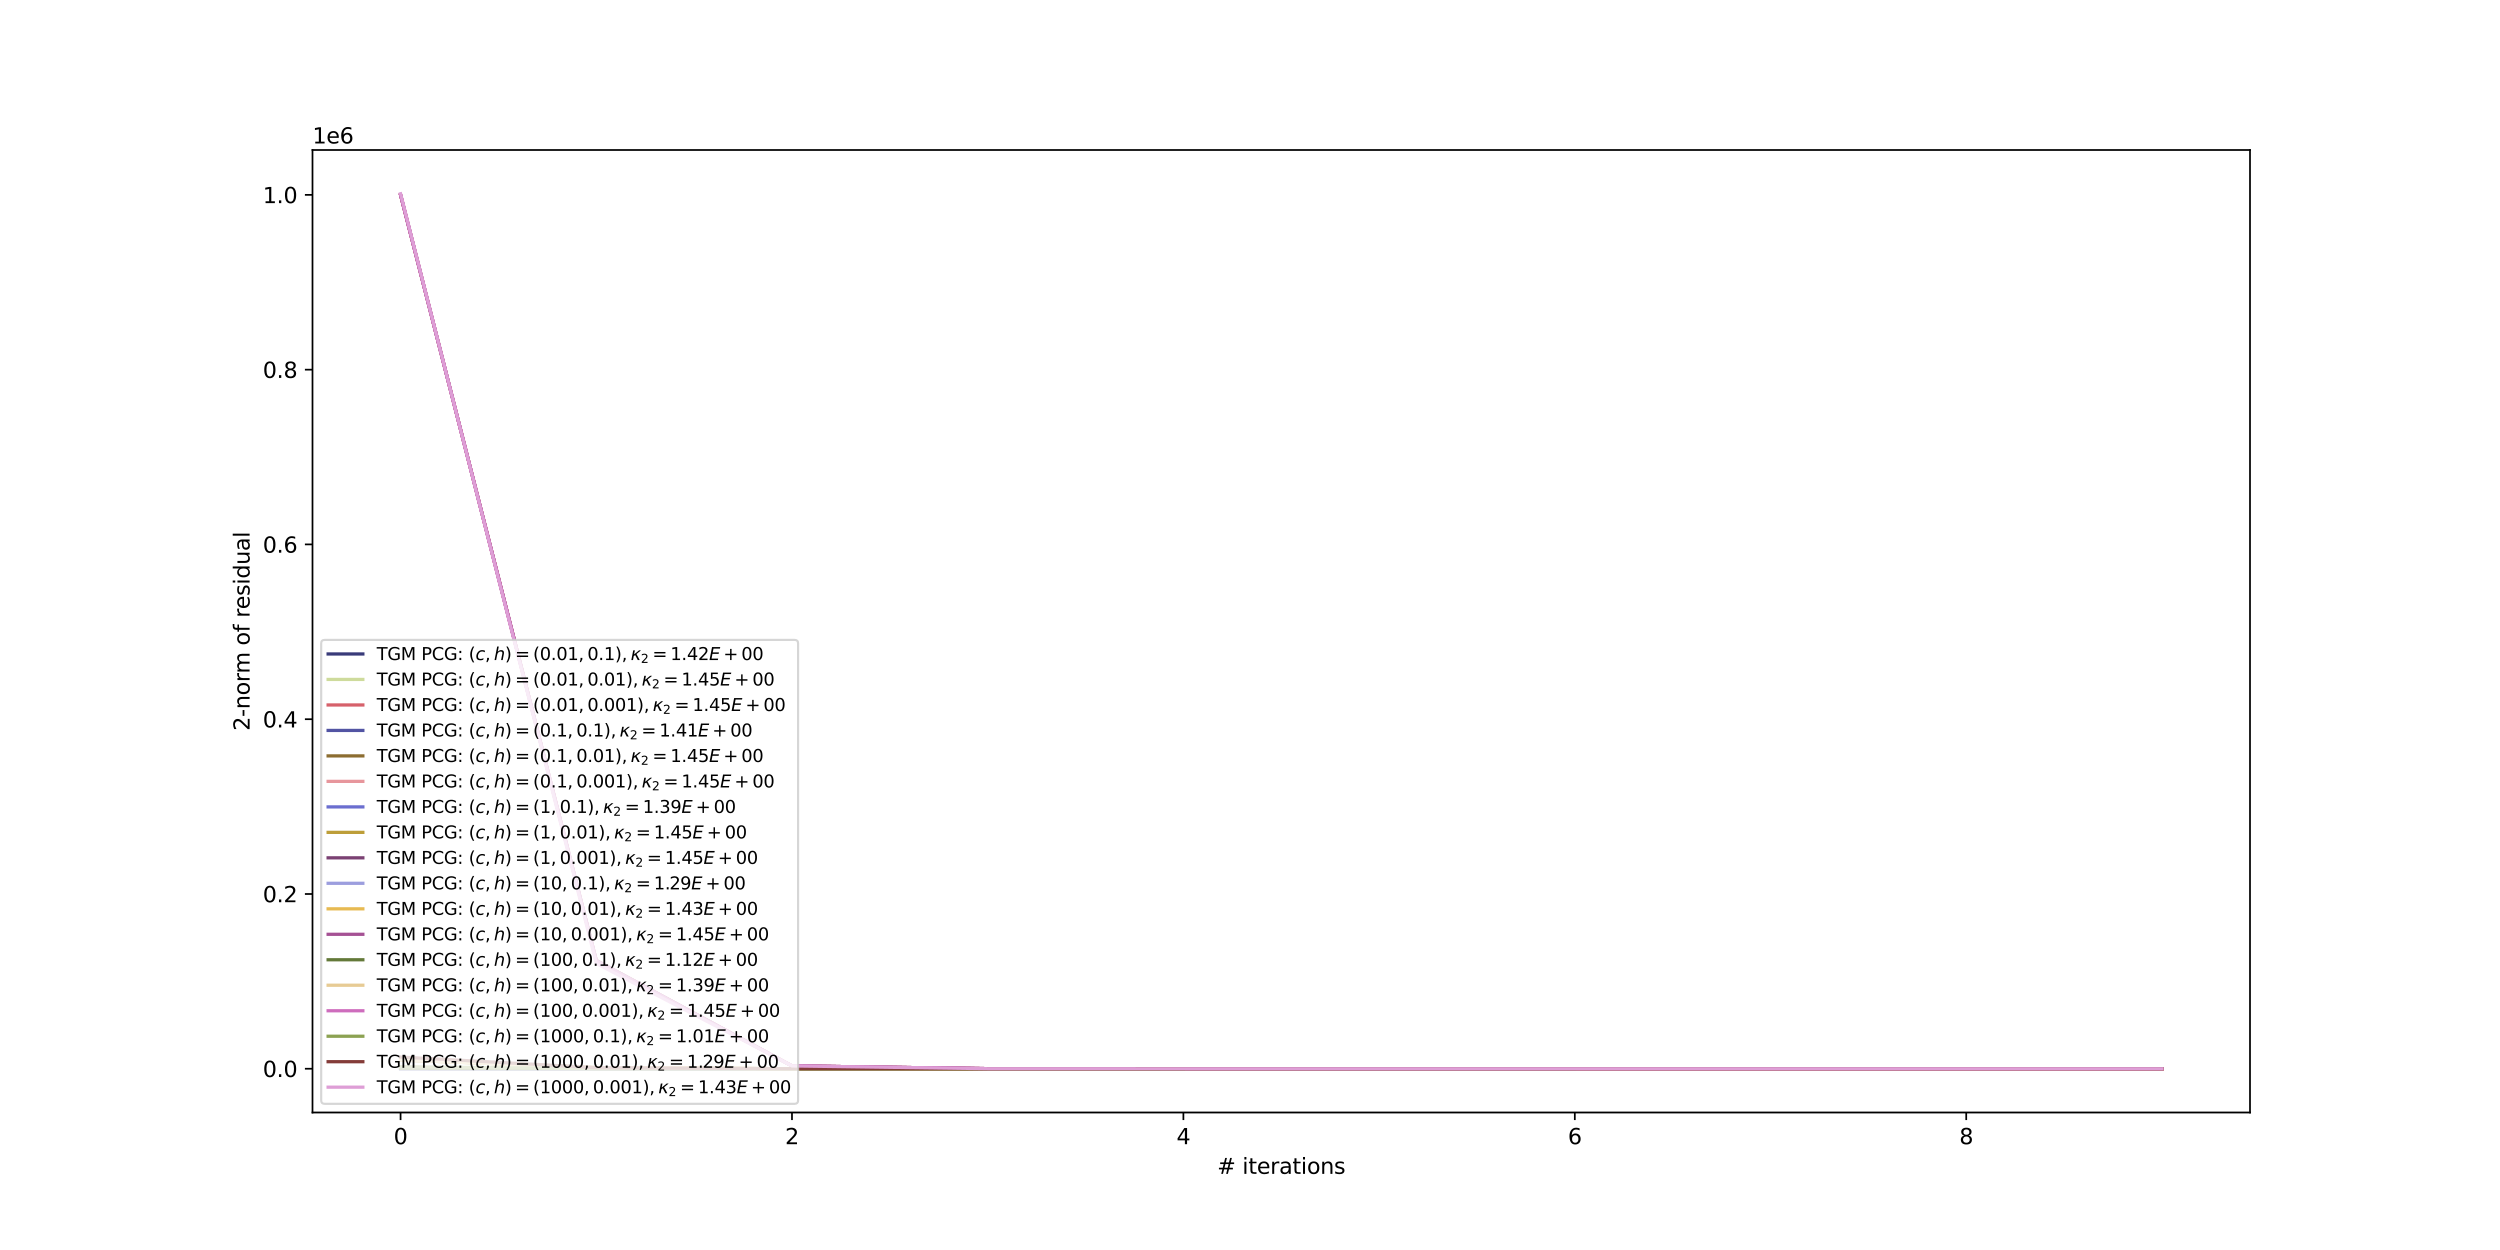 <?xml version="1.0" encoding="utf-8" standalone="no"?>
<!DOCTYPE svg PUBLIC "-//W3C//DTD SVG 1.1//EN"
  "http://www.w3.org/Graphics/SVG/1.1/DTD/svg11.dtd">
<svg xmlns:xlink="http://www.w3.org/1999/xlink" width="1152pt" height="576pt" viewBox="0 0 1152 576" xmlns="http://www.w3.org/2000/svg" version="1.1">
 <defs>
  <style type="text/css">*{stroke-linejoin: round; stroke-linecap: butt}</style>
 </defs>
 <g id="figure_1">
  <g id="patch_1">
   <path d="M 0 576 
L 1152 576 
L 1152 0 
L 0 0 
z
" style="fill: #ffffff"/>
  </g>
  <g id="axes_1">
   <g id="patch_2">
    <path d="M 144 512.64 
L 1036.8 512.64 
L 1036.8 69.12 
L 144 69.12 
z
" style="fill: #ffffff"/>
   </g>
   <g id="matplotlib.axis_1">
    <g id="xtick_1">
     <g id="line2d_1">
      <defs>
       <path id="m7f6a4d45ab" d="M 0 0 
L 0 3.5 
" style="stroke: #000000; stroke-width: 0.8"/>
      </defs>
      <g>
       <use xlink:href="#m7f6a4d45ab" x="184.582" y="512.64" style="stroke: #000000; stroke-width: 0.8"/>
      </g>
     </g>
     <g id="text_1">
      <!-- 0 -->
      <g transform="translate(181.401 527.238) scale(0.1 -0.1)">
       <defs>
        <path id="DejaVuSans-30" d="M 2034 4250 
Q 1547 4250 1301 3770 
Q 1056 3291 1056 2328 
Q 1056 1369 1301 889 
Q 1547 409 2034 409 
Q 2525 409 2770 889 
Q 3016 1369 3016 2328 
Q 3016 3291 2770 3770 
Q 2525 4250 2034 4250 
z
M 2034 4750 
Q 2819 4750 3233 4129 
Q 3647 3509 3647 2328 
Q 3647 1150 3233 529 
Q 2819 -91 2034 -91 
Q 1250 -91 836 529 
Q 422 1150 422 2328 
Q 422 3509 836 4129 
Q 1250 4750 2034 4750 
z
" transform="scale(0.016)"/>
       </defs>
       <use xlink:href="#DejaVuSans-30"/>
      </g>
     </g>
    </g>
    <g id="xtick_2">
     <g id="line2d_2">
      <g>
       <use xlink:href="#m7f6a4d45ab" x="364.945" y="512.64" style="stroke: #000000; stroke-width: 0.8"/>
      </g>
     </g>
     <g id="text_2">
      <!-- 2 -->
      <g transform="translate(361.764 527.238) scale(0.1 -0.1)">
       <defs>
        <path id="DejaVuSans-32" d="M 1228 531 
L 3431 531 
L 3431 0 
L 469 0 
L 469 531 
Q 828 903 1448 1529 
Q 2069 2156 2228 2338 
Q 2531 2678 2651 2914 
Q 2772 3150 2772 3378 
Q 2772 3750 2511 3984 
Q 2250 4219 1831 4219 
Q 1534 4219 1204 4116 
Q 875 4013 500 3803 
L 500 4441 
Q 881 4594 1212 4672 
Q 1544 4750 1819 4750 
Q 2544 4750 2975 4387 
Q 3406 4025 3406 3419 
Q 3406 3131 3298 2873 
Q 3191 2616 2906 2266 
Q 2828 2175 2409 1742 
Q 1991 1309 1228 531 
z
" transform="scale(0.016)"/>
       </defs>
       <use xlink:href="#DejaVuSans-32"/>
      </g>
     </g>
    </g>
    <g id="xtick_3">
     <g id="line2d_3">
      <g>
       <use xlink:href="#m7f6a4d45ab" x="545.309" y="512.64" style="stroke: #000000; stroke-width: 0.8"/>
      </g>
     </g>
     <g id="text_3">
      <!-- 4 -->
      <g transform="translate(542.128 527.238) scale(0.1 -0.1)">
       <defs>
        <path id="DejaVuSans-34" d="M 2419 4116 
L 825 1625 
L 2419 1625 
L 2419 4116 
z
M 2253 4666 
L 3047 4666 
L 3047 1625 
L 3713 1625 
L 3713 1100 
L 3047 1100 
L 3047 0 
L 2419 0 
L 2419 1100 
L 313 1100 
L 313 1709 
L 2253 4666 
z
" transform="scale(0.016)"/>
       </defs>
       <use xlink:href="#DejaVuSans-34"/>
      </g>
     </g>
    </g>
    <g id="xtick_4">
     <g id="line2d_4">
      <g>
       <use xlink:href="#m7f6a4d45ab" x="725.673" y="512.64" style="stroke: #000000; stroke-width: 0.8"/>
      </g>
     </g>
     <g id="text_4">
      <!-- 6 -->
      <g transform="translate(722.491 527.238) scale(0.1 -0.1)">
       <defs>
        <path id="DejaVuSans-36" d="M 2113 2584 
Q 1688 2584 1439 2293 
Q 1191 2003 1191 1497 
Q 1191 994 1439 701 
Q 1688 409 2113 409 
Q 2538 409 2786 701 
Q 3034 994 3034 1497 
Q 3034 2003 2786 2293 
Q 2538 2584 2113 2584 
z
M 3366 4563 
L 3366 3988 
Q 3128 4100 2886 4159 
Q 2644 4219 2406 4219 
Q 1781 4219 1451 3797 
Q 1122 3375 1075 2522 
Q 1259 2794 1537 2939 
Q 1816 3084 2150 3084 
Q 2853 3084 3261 2657 
Q 3669 2231 3669 1497 
Q 3669 778 3244 343 
Q 2819 -91 2113 -91 
Q 1303 -91 875 529 
Q 447 1150 447 2328 
Q 447 3434 972 4092 
Q 1497 4750 2381 4750 
Q 2619 4750 2861 4703 
Q 3103 4656 3366 4563 
z
" transform="scale(0.016)"/>
       </defs>
       <use xlink:href="#DejaVuSans-36"/>
      </g>
     </g>
    </g>
    <g id="xtick_5">
     <g id="line2d_5">
      <g>
       <use xlink:href="#m7f6a4d45ab" x="906.036" y="512.64" style="stroke: #000000; stroke-width: 0.8"/>
      </g>
     </g>
     <g id="text_5">
      <!-- 8 -->
      <g transform="translate(902.855 527.238) scale(0.1 -0.1)">
       <defs>
        <path id="DejaVuSans-38" d="M 2034 2216 
Q 1584 2216 1326 1975 
Q 1069 1734 1069 1313 
Q 1069 891 1326 650 
Q 1584 409 2034 409 
Q 2484 409 2743 651 
Q 3003 894 3003 1313 
Q 3003 1734 2745 1975 
Q 2488 2216 2034 2216 
z
M 1403 2484 
Q 997 2584 770 2862 
Q 544 3141 544 3541 
Q 544 4100 942 4425 
Q 1341 4750 2034 4750 
Q 2731 4750 3128 4425 
Q 3525 4100 3525 3541 
Q 3525 3141 3298 2862 
Q 3072 2584 2669 2484 
Q 3125 2378 3379 2068 
Q 3634 1759 3634 1313 
Q 3634 634 3220 271 
Q 2806 -91 2034 -91 
Q 1263 -91 848 271 
Q 434 634 434 1313 
Q 434 1759 690 2068 
Q 947 2378 1403 2484 
z
M 1172 3481 
Q 1172 3119 1398 2916 
Q 1625 2713 2034 2713 
Q 2441 2713 2670 2916 
Q 2900 3119 2900 3481 
Q 2900 3844 2670 4047 
Q 2441 4250 2034 4250 
Q 1625 4250 1398 4047 
Q 1172 3844 1172 3481 
z
" transform="scale(0.016)"/>
       </defs>
       <use xlink:href="#DejaVuSans-38"/>
      </g>
     </g>
    </g>
    <g id="text_6">
     <!-- # iterations -->
     <g transform="translate(560.894 540.917) scale(0.1 -0.1)">
      <defs>
       <path id="DejaVuSans-23" d="M 3272 2816 
L 2363 2816 
L 2100 1772 
L 3016 1772 
L 3272 2816 
z
M 2803 4594 
L 2478 3297 
L 3391 3297 
L 3719 4594 
L 4219 4594 
L 3897 3297 
L 4872 3297 
L 4872 2816 
L 3775 2816 
L 3519 1772 
L 4513 1772 
L 4513 1294 
L 3397 1294 
L 3072 0 
L 2572 0 
L 2894 1294 
L 1978 1294 
L 1656 0 
L 1153 0 
L 1478 1294 
L 494 1294 
L 494 1772 
L 1594 1772 
L 1856 2816 
L 850 2816 
L 850 3297 
L 1978 3297 
L 2297 4594 
L 2803 4594 
z
" transform="scale(0.016)"/>
       <path id="DejaVuSans-20" transform="scale(0.016)"/>
       <path id="DejaVuSans-69" d="M 603 3500 
L 1178 3500 
L 1178 0 
L 603 0 
L 603 3500 
z
M 603 4863 
L 1178 4863 
L 1178 4134 
L 603 4134 
L 603 4863 
z
" transform="scale(0.016)"/>
       <path id="DejaVuSans-74" d="M 1172 4494 
L 1172 3500 
L 2356 3500 
L 2356 3053 
L 1172 3053 
L 1172 1153 
Q 1172 725 1289 603 
Q 1406 481 1766 481 
L 2356 481 
L 2356 0 
L 1766 0 
Q 1100 0 847 248 
Q 594 497 594 1153 
L 594 3053 
L 172 3053 
L 172 3500 
L 594 3500 
L 594 4494 
L 1172 4494 
z
" transform="scale(0.016)"/>
       <path id="DejaVuSans-65" d="M 3597 1894 
L 3597 1613 
L 953 1613 
Q 991 1019 1311 708 
Q 1631 397 2203 397 
Q 2534 397 2845 478 
Q 3156 559 3463 722 
L 3463 178 
Q 3153 47 2828 -22 
Q 2503 -91 2169 -91 
Q 1331 -91 842 396 
Q 353 884 353 1716 
Q 353 2575 817 3079 
Q 1281 3584 2069 3584 
Q 2775 3584 3186 3129 
Q 3597 2675 3597 1894 
z
M 3022 2063 
Q 3016 2534 2758 2815 
Q 2500 3097 2075 3097 
Q 1594 3097 1305 2825 
Q 1016 2553 972 2059 
L 3022 2063 
z
" transform="scale(0.016)"/>
       <path id="DejaVuSans-72" d="M 2631 2963 
Q 2534 3019 2420 3045 
Q 2306 3072 2169 3072 
Q 1681 3072 1420 2755 
Q 1159 2438 1159 1844 
L 1159 0 
L 581 0 
L 581 3500 
L 1159 3500 
L 1159 2956 
Q 1341 3275 1631 3429 
Q 1922 3584 2338 3584 
Q 2397 3584 2469 3576 
Q 2541 3569 2628 3553 
L 2631 2963 
z
" transform="scale(0.016)"/>
       <path id="DejaVuSans-61" d="M 2194 1759 
Q 1497 1759 1228 1600 
Q 959 1441 959 1056 
Q 959 750 1161 570 
Q 1363 391 1709 391 
Q 2188 391 2477 730 
Q 2766 1069 2766 1631 
L 2766 1759 
L 2194 1759 
z
M 3341 1997 
L 3341 0 
L 2766 0 
L 2766 531 
Q 2569 213 2275 61 
Q 1981 -91 1556 -91 
Q 1019 -91 701 211 
Q 384 513 384 1019 
Q 384 1609 779 1909 
Q 1175 2209 1959 2209 
L 2766 2209 
L 2766 2266 
Q 2766 2663 2505 2880 
Q 2244 3097 1772 3097 
Q 1472 3097 1187 3025 
Q 903 2953 641 2809 
L 641 3341 
Q 956 3463 1253 3523 
Q 1550 3584 1831 3584 
Q 2591 3584 2966 3190 
Q 3341 2797 3341 1997 
z
" transform="scale(0.016)"/>
       <path id="DejaVuSans-6f" d="M 1959 3097 
Q 1497 3097 1228 2736 
Q 959 2375 959 1747 
Q 959 1119 1226 758 
Q 1494 397 1959 397 
Q 2419 397 2687 759 
Q 2956 1122 2956 1747 
Q 2956 2369 2687 2733 
Q 2419 3097 1959 3097 
z
M 1959 3584 
Q 2709 3584 3137 3096 
Q 3566 2609 3566 1747 
Q 3566 888 3137 398 
Q 2709 -91 1959 -91 
Q 1206 -91 779 398 
Q 353 888 353 1747 
Q 353 2609 779 3096 
Q 1206 3584 1959 3584 
z
" transform="scale(0.016)"/>
       <path id="DejaVuSans-6e" d="M 3513 2113 
L 3513 0 
L 2938 0 
L 2938 2094 
Q 2938 2591 2744 2837 
Q 2550 3084 2163 3084 
Q 1697 3084 1428 2787 
Q 1159 2491 1159 1978 
L 1159 0 
L 581 0 
L 581 3500 
L 1159 3500 
L 1159 2956 
Q 1366 3272 1645 3428 
Q 1925 3584 2291 3584 
Q 2894 3584 3203 3211 
Q 3513 2838 3513 2113 
z
" transform="scale(0.016)"/>
       <path id="DejaVuSans-73" d="M 2834 3397 
L 2834 2853 
Q 2591 2978 2328 3040 
Q 2066 3103 1784 3103 
Q 1356 3103 1142 2972 
Q 928 2841 928 2578 
Q 928 2378 1081 2264 
Q 1234 2150 1697 2047 
L 1894 2003 
Q 2506 1872 2764 1633 
Q 3022 1394 3022 966 
Q 3022 478 2636 193 
Q 2250 -91 1575 -91 
Q 1294 -91 989 -36 
Q 684 19 347 128 
L 347 722 
Q 666 556 975 473 
Q 1284 391 1588 391 
Q 1994 391 2212 530 
Q 2431 669 2431 922 
Q 2431 1156 2273 1281 
Q 2116 1406 1581 1522 
L 1381 1569 
Q 847 1681 609 1914 
Q 372 2147 372 2553 
Q 372 3047 722 3315 
Q 1072 3584 1716 3584 
Q 2034 3584 2315 3537 
Q 2597 3491 2834 3397 
z
" transform="scale(0.016)"/>
      </defs>
      <use xlink:href="#DejaVuSans-23"/>
      <use xlink:href="#DejaVuSans-20" x="83.789"/>
      <use xlink:href="#DejaVuSans-69" x="115.576"/>
      <use xlink:href="#DejaVuSans-74" x="143.359"/>
      <use xlink:href="#DejaVuSans-65" x="182.568"/>
      <use xlink:href="#DejaVuSans-72" x="244.092"/>
      <use xlink:href="#DejaVuSans-61" x="285.205"/>
      <use xlink:href="#DejaVuSans-74" x="346.484"/>
      <use xlink:href="#DejaVuSans-69" x="385.693"/>
      <use xlink:href="#DejaVuSans-6f" x="413.477"/>
      <use xlink:href="#DejaVuSans-6e" x="474.658"/>
      <use xlink:href="#DejaVuSans-73" x="538.037"/>
     </g>
    </g>
   </g>
   <g id="matplotlib.axis_2">
    <g id="ytick_1">
     <g id="line2d_6">
      <defs>
       <path id="m73d524561c" d="M 0 0 
L -3.5 0 
" style="stroke: #000000; stroke-width: 0.8"/>
      </defs>
      <g>
       <use xlink:href="#m73d524561c" x="144" y="492.48" style="stroke: #000000; stroke-width: 0.8"/>
      </g>
     </g>
     <g id="text_7">
      <!-- 0.0 -->
      <g transform="translate(121.097 496.279) scale(0.1 -0.1)">
       <defs>
        <path id="DejaVuSans-2e" d="M 684 794 
L 1344 794 
L 1344 0 
L 684 0 
L 684 794 
z
" transform="scale(0.016)"/>
       </defs>
       <use xlink:href="#DejaVuSans-30"/>
       <use xlink:href="#DejaVuSans-2e" x="63.623"/>
       <use xlink:href="#DejaVuSans-30" x="95.41"/>
      </g>
     </g>
    </g>
    <g id="ytick_2">
     <g id="line2d_7">
      <g>
       <use xlink:href="#m73d524561c" x="144" y="411.945" style="stroke: #000000; stroke-width: 0.8"/>
      </g>
     </g>
     <g id="text_8">
      <!-- 0.2 -->
      <g transform="translate(121.097 415.744) scale(0.1 -0.1)">
       <use xlink:href="#DejaVuSans-30"/>
       <use xlink:href="#DejaVuSans-2e" x="63.623"/>
       <use xlink:href="#DejaVuSans-32" x="95.41"/>
      </g>
     </g>
    </g>
    <g id="ytick_3">
     <g id="line2d_8">
      <g>
       <use xlink:href="#m73d524561c" x="144" y="331.409" style="stroke: #000000; stroke-width: 0.8"/>
      </g>
     </g>
     <g id="text_9">
      <!-- 0.4 -->
      <g transform="translate(121.097 335.209) scale(0.1 -0.1)">
       <use xlink:href="#DejaVuSans-30"/>
       <use xlink:href="#DejaVuSans-2e" x="63.623"/>
       <use xlink:href="#DejaVuSans-34" x="95.41"/>
      </g>
     </g>
    </g>
    <g id="ytick_4">
     <g id="line2d_9">
      <g>
       <use xlink:href="#m73d524561c" x="144" y="250.874" style="stroke: #000000; stroke-width: 0.8"/>
      </g>
     </g>
     <g id="text_10">
      <!-- 0.6 -->
      <g transform="translate(121.097 254.673) scale(0.1 -0.1)">
       <use xlink:href="#DejaVuSans-30"/>
       <use xlink:href="#DejaVuSans-2e" x="63.623"/>
       <use xlink:href="#DejaVuSans-36" x="95.41"/>
      </g>
     </g>
    </g>
    <g id="ytick_5">
     <g id="line2d_10">
      <g>
       <use xlink:href="#m73d524561c" x="144" y="170.339" style="stroke: #000000; stroke-width: 0.8"/>
      </g>
     </g>
     <g id="text_11">
      <!-- 0.8 -->
      <g transform="translate(121.097 174.138) scale(0.1 -0.1)">
       <use xlink:href="#DejaVuSans-30"/>
       <use xlink:href="#DejaVuSans-2e" x="63.623"/>
       <use xlink:href="#DejaVuSans-38" x="95.41"/>
      </g>
     </g>
    </g>
    <g id="ytick_6">
     <g id="line2d_11">
      <g>
       <use xlink:href="#m73d524561c" x="144" y="89.804" style="stroke: #000000; stroke-width: 0.8"/>
      </g>
     </g>
     <g id="text_12">
      <!-- 1.0 -->
      <g transform="translate(121.097 93.603) scale(0.1 -0.1)">
       <defs>
        <path id="DejaVuSans-31" d="M 794 531 
L 1825 531 
L 1825 4091 
L 703 3866 
L 703 4441 
L 1819 4666 
L 2450 4666 
L 2450 531 
L 3481 531 
L 3481 0 
L 794 0 
L 794 531 
z
" transform="scale(0.016)"/>
       </defs>
       <use xlink:href="#DejaVuSans-31"/>
       <use xlink:href="#DejaVuSans-2e" x="63.623"/>
       <use xlink:href="#DejaVuSans-30" x="95.41"/>
      </g>
     </g>
    </g>
    <g id="text_13">
     <!-- 2-norm of residual -->
     <g transform="translate(115.017 336.739) rotate(-90) scale(0.1 -0.1)">
      <defs>
       <path id="DejaVuSans-2d" d="M 313 2009 
L 1997 2009 
L 1997 1497 
L 313 1497 
L 313 2009 
z
" transform="scale(0.016)"/>
       <path id="DejaVuSans-6d" d="M 3328 2828 
Q 3544 3216 3844 3400 
Q 4144 3584 4550 3584 
Q 5097 3584 5394 3201 
Q 5691 2819 5691 2113 
L 5691 0 
L 5113 0 
L 5113 2094 
Q 5113 2597 4934 2840 
Q 4756 3084 4391 3084 
Q 3944 3084 3684 2787 
Q 3425 2491 3425 1978 
L 3425 0 
L 2847 0 
L 2847 2094 
Q 2847 2600 2669 2842 
Q 2491 3084 2119 3084 
Q 1678 3084 1418 2786 
Q 1159 2488 1159 1978 
L 1159 0 
L 581 0 
L 581 3500 
L 1159 3500 
L 1159 2956 
Q 1356 3278 1631 3431 
Q 1906 3584 2284 3584 
Q 2666 3584 2933 3390 
Q 3200 3197 3328 2828 
z
" transform="scale(0.016)"/>
       <path id="DejaVuSans-66" d="M 2375 4863 
L 2375 4384 
L 1825 4384 
Q 1516 4384 1395 4259 
Q 1275 4134 1275 3809 
L 1275 3500 
L 2222 3500 
L 2222 3053 
L 1275 3053 
L 1275 0 
L 697 0 
L 697 3053 
L 147 3053 
L 147 3500 
L 697 3500 
L 697 3744 
Q 697 4328 969 4595 
Q 1241 4863 1831 4863 
L 2375 4863 
z
" transform="scale(0.016)"/>
       <path id="DejaVuSans-64" d="M 2906 2969 
L 2906 4863 
L 3481 4863 
L 3481 0 
L 2906 0 
L 2906 525 
Q 2725 213 2448 61 
Q 2172 -91 1784 -91 
Q 1150 -91 751 415 
Q 353 922 353 1747 
Q 353 2572 751 3078 
Q 1150 3584 1784 3584 
Q 2172 3584 2448 3432 
Q 2725 3281 2906 2969 
z
M 947 1747 
Q 947 1113 1208 752 
Q 1469 391 1925 391 
Q 2381 391 2643 752 
Q 2906 1113 2906 1747 
Q 2906 2381 2643 2742 
Q 2381 3103 1925 3103 
Q 1469 3103 1208 2742 
Q 947 2381 947 1747 
z
" transform="scale(0.016)"/>
       <path id="DejaVuSans-75" d="M 544 1381 
L 544 3500 
L 1119 3500 
L 1119 1403 
Q 1119 906 1312 657 
Q 1506 409 1894 409 
Q 2359 409 2629 706 
Q 2900 1003 2900 1516 
L 2900 3500 
L 3475 3500 
L 3475 0 
L 2900 0 
L 2900 538 
Q 2691 219 2414 64 
Q 2138 -91 1772 -91 
Q 1169 -91 856 284 
Q 544 659 544 1381 
z
M 1991 3584 
L 1991 3584 
z
" transform="scale(0.016)"/>
       <path id="DejaVuSans-6c" d="M 603 4863 
L 1178 4863 
L 1178 0 
L 603 0 
L 603 4863 
z
" transform="scale(0.016)"/>
      </defs>
      <use xlink:href="#DejaVuSans-32"/>
      <use xlink:href="#DejaVuSans-2d" x="63.623"/>
      <use xlink:href="#DejaVuSans-6e" x="99.707"/>
      <use xlink:href="#DejaVuSans-6f" x="163.086"/>
      <use xlink:href="#DejaVuSans-72" x="224.268"/>
      <use xlink:href="#DejaVuSans-6d" x="263.631"/>
      <use xlink:href="#DejaVuSans-20" x="361.043"/>
      <use xlink:href="#DejaVuSans-6f" x="392.83"/>
      <use xlink:href="#DejaVuSans-66" x="454.012"/>
      <use xlink:href="#DejaVuSans-20" x="489.217"/>
      <use xlink:href="#DejaVuSans-72" x="521.004"/>
      <use xlink:href="#DejaVuSans-65" x="559.867"/>
      <use xlink:href="#DejaVuSans-73" x="621.391"/>
      <use xlink:href="#DejaVuSans-69" x="673.49"/>
      <use xlink:href="#DejaVuSans-64" x="701.273"/>
      <use xlink:href="#DejaVuSans-75" x="764.75"/>
      <use xlink:href="#DejaVuSans-61" x="828.129"/>
      <use xlink:href="#DejaVuSans-6c" x="889.408"/>
     </g>
    </g>
    <g id="text_14">
     <!-- 1e6 -->
     <g transform="translate(144 66.12) scale(0.1 -0.1)">
      <use xlink:href="#DejaVuSans-31"/>
      <use xlink:href="#DejaVuSans-65" x="63.623"/>
      <use xlink:href="#DejaVuSans-36" x="125.146"/>
     </g>
    </g>
   </g>
   <g id="line2d_12">
    <path d="M 184.582 492.439 
L 274.764 492.475 
L 364.945 492.48 
L 455.127 492.48 
L 545.309 492.48 
L 635.491 492.48 
" clip-path="url(#p37ca92fe70)" style="fill: none; stroke: #393b79; stroke-width: 1.5; stroke-linecap: square"/>
   </g>
   <g id="line2d_13">
    <path d="M 184.582 488.453 
L 274.764 491.981 
L 364.945 492.467 
L 455.127 492.48 
L 545.309 492.48 
L 635.491 492.48 
L 725.673 492.48 
L 815.855 492.48 
L 906.036 492.48 
L 996.218 492.48 
" clip-path="url(#p37ca92fe70)" style="fill: none; stroke: #cedb9c; stroke-width: 1.5; stroke-linecap: square"/>
   </g>
   <g id="line2d_14">
    <path d="M 184.582 89.803 
L 274.764 442.57 
L 364.945 491.169 
L 455.127 492.446 
L 545.309 492.479 
L 635.491 492.48 
L 725.673 492.48 
L 815.855 492.48 
L 906.036 492.48 
L 996.218 492.48 
" clip-path="url(#p37ca92fe70)" style="fill: none; stroke: #d6616b; stroke-width: 1.5; stroke-linecap: square"/>
   </g>
   <g id="line2d_15">
    <path d="M 184.582 492.439 
L 274.764 492.475 
L 364.945 492.48 
L 455.127 492.48 
L 545.309 492.48 
L 635.491 492.48 
L 725.673 492.48 
" clip-path="url(#p37ca92fe70)" style="fill: none; stroke: #5254a3; stroke-width: 1.5; stroke-linecap: square"/>
   </g>
   <g id="line2d_16">
    <path d="M 184.582 488.453 
L 274.764 491.981 
L 364.945 492.467 
L 455.127 492.48 
L 545.309 492.48 
L 635.491 492.48 
L 725.673 492.48 
L 815.855 492.48 
L 906.036 492.48 
L 996.218 492.48 
" clip-path="url(#p37ca92fe70)" style="fill: none; stroke: #8c6d31; stroke-width: 1.5; stroke-linecap: square"/>
   </g>
   <g id="line2d_17">
    <path d="M 184.582 89.803 
L 274.764 442.57 
L 364.945 491.169 
L 455.127 492.446 
L 545.309 492.479 
L 635.491 492.48 
L 725.673 492.48 
L 815.855 492.48 
L 906.036 492.48 
L 996.218 492.48 
" clip-path="url(#p37ca92fe70)" style="fill: none; stroke: #e7969c; stroke-width: 1.5; stroke-linecap: square"/>
   </g>
   <g id="line2d_18">
    <path d="M 184.582 492.439 
L 274.764 492.475 
L 364.945 492.48 
L 455.127 492.48 
L 545.309 492.48 
L 635.491 492.48 
L 725.673 492.48 
" clip-path="url(#p37ca92fe70)" style="fill: none; stroke: #6b6ecf; stroke-width: 1.5; stroke-linecap: square"/>
   </g>
   <g id="line2d_19">
    <path d="M 184.582 488.452 
L 274.764 491.981 
L 364.945 492.467 
L 455.127 492.48 
L 545.309 492.48 
L 635.491 492.48 
L 725.673 492.48 
L 815.855 492.48 
L 906.036 492.48 
L 996.218 492.48 
" clip-path="url(#p37ca92fe70)" style="fill: none; stroke: #bd9e39; stroke-width: 1.5; stroke-linecap: square"/>
   </g>
   <g id="line2d_20">
    <path d="M 184.582 89.803 
L 274.764 442.573 
L 364.945 491.169 
L 455.127 492.446 
L 545.309 492.479 
L 635.491 492.48 
L 725.673 492.48 
L 815.855 492.48 
L 906.036 492.48 
L 996.218 492.48 
" clip-path="url(#p37ca92fe70)" style="fill: none; stroke: #7b4173; stroke-width: 1.5; stroke-linecap: square"/>
   </g>
   <g id="line2d_21">
    <path d="M 184.582 492.434 
L 274.764 492.475 
L 364.945 492.48 
L 455.127 492.48 
L 545.309 492.48 
L 635.491 492.48 
L 725.673 492.48 
" clip-path="url(#p37ca92fe70)" style="fill: none; stroke: #9c9ede; stroke-width: 1.5; stroke-linecap: square"/>
   </g>
   <g id="line2d_22">
    <path d="M 184.582 488.449 
L 274.764 491.984 
L 364.945 492.467 
L 455.127 492.48 
L 545.309 492.48 
L 635.491 492.48 
L 725.673 492.48 
L 815.855 492.48 
L 906.036 492.48 
L 996.218 492.48 
" clip-path="url(#p37ca92fe70)" style="fill: none; stroke: #e7ba52; stroke-width: 1.5; stroke-linecap: square"/>
   </g>
   <g id="line2d_23">
    <path d="M 184.582 89.799 
L 274.764 442.596 
L 364.945 491.17 
L 455.127 492.446 
L 545.309 492.479 
L 635.491 492.48 
L 725.673 492.48 
L 815.855 492.48 
L 906.036 492.48 
L 996.218 492.48 
" clip-path="url(#p37ca92fe70)" style="fill: none; stroke: #a55194; stroke-width: 1.5; stroke-linecap: square"/>
   </g>
   <g id="line2d_24">
    <path d="M 184.582 492.361 
L 274.764 492.476 
L 364.945 492.48 
L 455.127 492.48 
L 545.309 492.48 
L 635.491 492.48 
L 725.673 492.48 
" clip-path="url(#p37ca92fe70)" style="fill: none; stroke: #637939; stroke-width: 1.5; stroke-linecap: square"/>
   </g>
   <g id="line2d_25">
    <path d="M 184.582 488.4 
L 274.764 491.994 
L 364.945 492.467 
L 455.127 492.48 
L 545.309 492.48 
L 635.491 492.48 
L 725.673 492.48 
L 815.855 492.48 
L 906.036 492.48 
L 996.218 492.48 
" clip-path="url(#p37ca92fe70)" style="fill: none; stroke: #e7cb94; stroke-width: 1.5; stroke-linecap: square"/>
   </g>
   <g id="line2d_26">
    <path d="M 184.582 89.762 
L 274.764 442.809 
L 364.945 491.17 
L 455.127 492.446 
L 545.309 492.479 
L 635.491 492.48 
L 725.673 492.48 
L 815.855 492.48 
L 906.036 492.48 
L 996.218 492.48 
" clip-path="url(#p37ca92fe70)" style="fill: none; stroke: #ce6dbd; stroke-width: 1.5; stroke-linecap: square"/>
   </g>
   <g id="line2d_27">
    <path d="M 184.582 491.518 
L 274.764 492.479 
L 364.945 492.48 
L 455.127 492.48 
L 545.309 492.48 
" clip-path="url(#p37ca92fe70)" style="fill: none; stroke: #8ca252; stroke-width: 1.5; stroke-linecap: square"/>
   </g>
   <g id="line2d_28">
    <path d="M 184.582 487.084 
L 274.764 492.006 
L 364.945 492.467 
L 455.127 492.48 
L 545.309 492.48 
L 635.491 492.48 
L 725.673 492.48 
L 815.855 492.48 
L 906.036 492.48 
L 996.218 492.48 
" clip-path="url(#p37ca92fe70)" style="fill: none; stroke: #843c39; stroke-width: 1.5; stroke-linecap: square"/>
   </g>
   <g id="line2d_29">
    <path d="M 184.582 89.28 
L 274.764 443.964 
L 364.945 491.17 
L 455.127 492.445 
L 545.309 492.479 
L 635.491 492.48 
L 725.673 492.48 
L 815.855 492.48 
L 906.036 492.48 
L 996.218 492.48 
" clip-path="url(#p37ca92fe70)" style="fill: none; stroke: #de9ed6; stroke-width: 1.5; stroke-linecap: square"/>
   </g>
   <g id="patch_3">
    <path d="M 144 512.64 
L 144 69.12 
" style="fill: none; stroke: #000000; stroke-width: 0.8; stroke-linejoin: miter; stroke-linecap: square"/>
   </g>
   <g id="patch_4">
    <path d="M 1036.8 512.64 
L 1036.8 69.12 
" style="fill: none; stroke: #000000; stroke-width: 0.8; stroke-linejoin: miter; stroke-linecap: square"/>
   </g>
   <g id="patch_5">
    <path d="M 144 512.64 
L 1036.8 512.64 
" style="fill: none; stroke: #000000; stroke-width: 0.8; stroke-linejoin: miter; stroke-linecap: square"/>
   </g>
   <g id="patch_6">
    <path d="M 144 69.12 
L 1036.8 69.12 
" style="fill: none; stroke: #000000; stroke-width: 0.8; stroke-linejoin: miter; stroke-linecap: square"/>
   </g>
   <g id="legend_1">
    <g id="patch_7">
     <path d="M 149.6 508.64 
L 366.16 508.64 
Q 367.76 508.64 367.76 507.04 
L 367.76 296.475 
Q 367.76 294.875 366.16 294.875 
L 149.6 294.875 
Q 148 294.875 148 296.475 
L 148 507.04 
Q 148 508.64 149.6 508.64 
z
" style="fill: #ffffff; opacity: 0.8; stroke: #cccccc; stroke-linejoin: miter"/>
    </g>
    <g id="line2d_30">
     <path d="M 151.2 301.354 
L 159.2 301.354 
L 167.2 301.354 
" style="fill: none; stroke: #393b79; stroke-width: 1.5; stroke-linecap: square"/>
    </g>
    <g id="text_15">
     <!-- TGM PCG: $(c,h)=(0.01, 0.1), \kappa_2=1.42E+00$ -->
     <g transform="translate(173.6 304.154) scale(0.08 -0.08)">
      <defs>
       <path id="DejaVuSans-54" d="M -19 4666 
L 3928 4666 
L 3928 4134 
L 2272 4134 
L 2272 0 
L 1638 0 
L 1638 4134 
L -19 4134 
L -19 4666 
z
" transform="scale(0.016)"/>
       <path id="DejaVuSans-47" d="M 3809 666 
L 3809 1919 
L 2778 1919 
L 2778 2438 
L 4434 2438 
L 4434 434 
Q 4069 175 3628 42 
Q 3188 -91 2688 -91 
Q 1594 -91 976 548 
Q 359 1188 359 2328 
Q 359 3472 976 4111 
Q 1594 4750 2688 4750 
Q 3144 4750 3555 4637 
Q 3966 4525 4313 4306 
L 4313 3634 
Q 3963 3931 3569 4081 
Q 3175 4231 2741 4231 
Q 1884 4231 1454 3753 
Q 1025 3275 1025 2328 
Q 1025 1384 1454 906 
Q 1884 428 2741 428 
Q 3075 428 3337 486 
Q 3600 544 3809 666 
z
" transform="scale(0.016)"/>
       <path id="DejaVuSans-4d" d="M 628 4666 
L 1569 4666 
L 2759 1491 
L 3956 4666 
L 4897 4666 
L 4897 0 
L 4281 0 
L 4281 4097 
L 3078 897 
L 2444 897 
L 1241 4097 
L 1241 0 
L 628 0 
L 628 4666 
z
" transform="scale(0.016)"/>
       <path id="DejaVuSans-50" d="M 1259 4147 
L 1259 2394 
L 2053 2394 
Q 2494 2394 2734 2622 
Q 2975 2850 2975 3272 
Q 2975 3691 2734 3919 
Q 2494 4147 2053 4147 
L 1259 4147 
z
M 628 4666 
L 2053 4666 
Q 2838 4666 3239 4311 
Q 3641 3956 3641 3272 
Q 3641 2581 3239 2228 
Q 2838 1875 2053 1875 
L 1259 1875 
L 1259 0 
L 628 0 
L 628 4666 
z
" transform="scale(0.016)"/>
       <path id="DejaVuSans-43" d="M 4122 4306 
L 4122 3641 
Q 3803 3938 3442 4084 
Q 3081 4231 2675 4231 
Q 1875 4231 1450 3742 
Q 1025 3253 1025 2328 
Q 1025 1406 1450 917 
Q 1875 428 2675 428 
Q 3081 428 3442 575 
Q 3803 722 4122 1019 
L 4122 359 
Q 3791 134 3420 21 
Q 3050 -91 2638 -91 
Q 1578 -91 968 557 
Q 359 1206 359 2328 
Q 359 3453 968 4101 
Q 1578 4750 2638 4750 
Q 3056 4750 3426 4639 
Q 3797 4528 4122 4306 
z
" transform="scale(0.016)"/>
       <path id="DejaVuSans-3a" d="M 750 794 
L 1409 794 
L 1409 0 
L 750 0 
L 750 794 
z
M 750 3309 
L 1409 3309 
L 1409 2516 
L 750 2516 
L 750 3309 
z
" transform="scale(0.016)"/>
       <path id="DejaVuSans-28" d="M 1984 4856 
Q 1566 4138 1362 3434 
Q 1159 2731 1159 2009 
Q 1159 1288 1364 580 
Q 1569 -128 1984 -844 
L 1484 -844 
Q 1016 -109 783 600 
Q 550 1309 550 2009 
Q 550 2706 781 3412 
Q 1013 4119 1484 4856 
L 1984 4856 
z
" transform="scale(0.016)"/>
       <path id="DejaVuSans-Oblique-63" d="M 3431 3366 
L 3316 2797 
Q 3109 2947 2876 3022 
Q 2644 3097 2394 3097 
Q 2119 3097 1870 3000 
Q 1622 2903 1453 2725 
Q 1184 2453 1037 2087 
Q 891 1722 891 1331 
Q 891 859 1127 628 
Q 1363 397 1844 397 
Q 2081 397 2348 469 
Q 2616 541 2906 684 
L 2797 116 
Q 2547 13 2283 -39 
Q 2019 -91 1741 -91 
Q 1044 -91 669 257 
Q 294 606 294 1253 
Q 294 1797 489 2255 
Q 684 2713 1069 3078 
Q 1331 3328 1684 3456 
Q 2038 3584 2456 3584 
Q 2700 3584 2940 3529 
Q 3181 3475 3431 3366 
z
" transform="scale(0.016)"/>
       <path id="DejaVuSans-2c" d="M 750 794 
L 1409 794 
L 1409 256 
L 897 -744 
L 494 -744 
L 750 256 
L 750 794 
z
" transform="scale(0.016)"/>
       <path id="DejaVuSans-Oblique-68" d="M 3566 2113 
L 3156 0 
L 2578 0 
L 2988 2091 
Q 3016 2238 3031 2350 
Q 3047 2463 3047 2528 
Q 3047 2791 2881 2937 
Q 2716 3084 2419 3084 
Q 1956 3084 1617 2771 
Q 1278 2459 1178 1941 
L 800 0 
L 225 0 
L 1172 4863 
L 1747 4863 
L 1375 2950 
Q 1594 3244 1934 3414 
Q 2275 3584 2650 3584 
Q 3113 3584 3367 3334 
Q 3622 3084 3622 2631 
Q 3622 2519 3608 2391 
Q 3594 2263 3566 2113 
z
" transform="scale(0.016)"/>
       <path id="DejaVuSans-29" d="M 513 4856 
L 1013 4856 
Q 1481 4119 1714 3412 
Q 1947 2706 1947 2009 
Q 1947 1309 1714 600 
Q 1481 -109 1013 -844 
L 513 -844 
Q 928 -128 1133 580 
Q 1338 1288 1338 2009 
Q 1338 2731 1133 3434 
Q 928 4138 513 4856 
z
" transform="scale(0.016)"/>
       <path id="DejaVuSans-3d" d="M 678 2906 
L 4684 2906 
L 4684 2381 
L 678 2381 
L 678 2906 
z
M 678 1631 
L 4684 1631 
L 4684 1100 
L 678 1100 
L 678 1631 
z
" transform="scale(0.016)"/>
       <path id="DejaVuSans-Oblique-3ba" d="M 938 3500 
L 1531 3500 
L 1247 2047 
L 3041 3500 
L 3741 3500 
L 2106 2181 
L 3275 0 
L 2572 0 
L 1628 1806 
L 1122 1403 
L 850 0 
L 256 0 
L 938 3500 
z
" transform="scale(0.016)"/>
       <path id="DejaVuSans-Oblique-45" d="M 1081 4666 
L 4031 4666 
L 3928 4134 
L 1606 4134 
L 1338 2753 
L 3566 2753 
L 3463 2222 
L 1234 2222 
L 909 531 
L 3284 531 
L 3181 0 
L 172 0 
L 1081 4666 
z
" transform="scale(0.016)"/>
       <path id="DejaVuSans-2b" d="M 2944 4013 
L 2944 2272 
L 4684 2272 
L 4684 1741 
L 2944 1741 
L 2944 0 
L 2419 0 
L 2419 1741 
L 678 1741 
L 678 2272 
L 2419 2272 
L 2419 4013 
L 2944 4013 
z
" transform="scale(0.016)"/>
      </defs>
      <use xlink:href="#DejaVuSans-54" transform="translate(0 0.016)"/>
      <use xlink:href="#DejaVuSans-47" transform="translate(61.084 0.016)"/>
      <use xlink:href="#DejaVuSans-4d" transform="translate(138.574 0.016)"/>
      <use xlink:href="#DejaVuSans-20" transform="translate(224.854 0.016)"/>
      <use xlink:href="#DejaVuSans-50" transform="translate(256.641 0.016)"/>
      <use xlink:href="#DejaVuSans-43" transform="translate(316.943 0.016)"/>
      <use xlink:href="#DejaVuSans-47" transform="translate(386.768 0.016)"/>
      <use xlink:href="#DejaVuSans-3a" transform="translate(464.258 0.016)"/>
      <use xlink:href="#DejaVuSans-20" transform="translate(497.949 0.016)"/>
      <use xlink:href="#DejaVuSans-28" transform="translate(529.736 0.016)"/>
      <use xlink:href="#DejaVuSans-Oblique-63" transform="translate(568.75 0.016)"/>
      <use xlink:href="#DejaVuSans-2c" transform="translate(623.73 0.016)"/>
      <use xlink:href="#DejaVuSans-Oblique-68" transform="translate(675 0.016)"/>
      <use xlink:href="#DejaVuSans-29" transform="translate(738.379 0.016)"/>
      <use xlink:href="#DejaVuSans-3d" transform="translate(796.875 0.016)"/>
      <use xlink:href="#DejaVuSans-28" transform="translate(900.146 0.016)"/>
      <use xlink:href="#DejaVuSans-30" transform="translate(939.16 0.016)"/>
      <use xlink:href="#DejaVuSans-2e" transform="translate(1002.783 0.016)"/>
      <use xlink:href="#DejaVuSans-30" transform="translate(1034.57 0.016)"/>
      <use xlink:href="#DejaVuSans-31" transform="translate(1098.193 0.016)"/>
      <use xlink:href="#DejaVuSans-2c" transform="translate(1161.816 0.016)"/>
      <use xlink:href="#DejaVuSans-30" transform="translate(1213.086 0.016)"/>
      <use xlink:href="#DejaVuSans-2e" transform="translate(1276.709 0.016)"/>
      <use xlink:href="#DejaVuSans-31" transform="translate(1308.496 0.016)"/>
      <use xlink:href="#DejaVuSans-29" transform="translate(1372.119 0.016)"/>
      <use xlink:href="#DejaVuSans-2c" transform="translate(1411.133 0.016)"/>
      <use xlink:href="#DejaVuSans-Oblique-3ba" transform="translate(1462.402 0.016)"/>
      <use xlink:href="#DejaVuSans-32" transform="translate(1521.338 -16.391) scale(0.7)"/>
      <use xlink:href="#DejaVuSans-3d" transform="translate(1588.091 0.016)"/>
      <use xlink:href="#DejaVuSans-31" transform="translate(1691.362 0.016)"/>
      <use xlink:href="#DejaVuSans-2e" transform="translate(1754.985 0.016)"/>
      <use xlink:href="#DejaVuSans-34" transform="translate(1786.772 0.016)"/>
      <use xlink:href="#DejaVuSans-32" transform="translate(1850.396 0.016)"/>
      <use xlink:href="#DejaVuSans-Oblique-45" transform="translate(1914.019 0.016)"/>
      <use xlink:href="#DejaVuSans-2b" transform="translate(1996.685 0.016)"/>
      <use xlink:href="#DejaVuSans-30" transform="translate(2099.956 0.016)"/>
      <use xlink:href="#DejaVuSans-30" transform="translate(2163.579 0.016)"/>
     </g>
    </g>
    <g id="line2d_31">
     <path d="M 151.2 313.096 
L 159.2 313.096 
L 167.2 313.096 
" style="fill: none; stroke: #cedb9c; stroke-width: 1.5; stroke-linecap: square"/>
    </g>
    <g id="text_16">
     <!-- TGM PCG: $(c,h)=(0.01, 0.01), \kappa_2=1.45E+00$ -->
     <g transform="translate(173.6 315.896) scale(0.08 -0.08)">
      <defs>
       <path id="DejaVuSans-35" d="M 691 4666 
L 3169 4666 
L 3169 4134 
L 1269 4134 
L 1269 2991 
Q 1406 3038 1543 3061 
Q 1681 3084 1819 3084 
Q 2600 3084 3056 2656 
Q 3513 2228 3513 1497 
Q 3513 744 3044 326 
Q 2575 -91 1722 -91 
Q 1428 -91 1123 -41 
Q 819 9 494 109 
L 494 744 
Q 775 591 1075 516 
Q 1375 441 1709 441 
Q 2250 441 2565 725 
Q 2881 1009 2881 1497 
Q 2881 1984 2565 2268 
Q 2250 2553 1709 2553 
Q 1456 2553 1204 2497 
Q 953 2441 691 2322 
L 691 4666 
z
" transform="scale(0.016)"/>
      </defs>
      <use xlink:href="#DejaVuSans-54" transform="translate(0 0.016)"/>
      <use xlink:href="#DejaVuSans-47" transform="translate(61.084 0.016)"/>
      <use xlink:href="#DejaVuSans-4d" transform="translate(138.574 0.016)"/>
      <use xlink:href="#DejaVuSans-20" transform="translate(224.854 0.016)"/>
      <use xlink:href="#DejaVuSans-50" transform="translate(256.641 0.016)"/>
      <use xlink:href="#DejaVuSans-43" transform="translate(316.943 0.016)"/>
      <use xlink:href="#DejaVuSans-47" transform="translate(386.768 0.016)"/>
      <use xlink:href="#DejaVuSans-3a" transform="translate(464.258 0.016)"/>
      <use xlink:href="#DejaVuSans-20" transform="translate(497.949 0.016)"/>
      <use xlink:href="#DejaVuSans-28" transform="translate(529.736 0.016)"/>
      <use xlink:href="#DejaVuSans-Oblique-63" transform="translate(568.75 0.016)"/>
      <use xlink:href="#DejaVuSans-2c" transform="translate(623.73 0.016)"/>
      <use xlink:href="#DejaVuSans-Oblique-68" transform="translate(675 0.016)"/>
      <use xlink:href="#DejaVuSans-29" transform="translate(738.379 0.016)"/>
      <use xlink:href="#DejaVuSans-3d" transform="translate(796.875 0.016)"/>
      <use xlink:href="#DejaVuSans-28" transform="translate(900.146 0.016)"/>
      <use xlink:href="#DejaVuSans-30" transform="translate(939.16 0.016)"/>
      <use xlink:href="#DejaVuSans-2e" transform="translate(1002.783 0.016)"/>
      <use xlink:href="#DejaVuSans-30" transform="translate(1034.57 0.016)"/>
      <use xlink:href="#DejaVuSans-31" transform="translate(1098.193 0.016)"/>
      <use xlink:href="#DejaVuSans-2c" transform="translate(1161.816 0.016)"/>
      <use xlink:href="#DejaVuSans-30" transform="translate(1213.086 0.016)"/>
      <use xlink:href="#DejaVuSans-2e" transform="translate(1276.709 0.016)"/>
      <use xlink:href="#DejaVuSans-30" transform="translate(1308.496 0.016)"/>
      <use xlink:href="#DejaVuSans-31" transform="translate(1372.119 0.016)"/>
      <use xlink:href="#DejaVuSans-29" transform="translate(1435.742 0.016)"/>
      <use xlink:href="#DejaVuSans-2c" transform="translate(1474.756 0.016)"/>
      <use xlink:href="#DejaVuSans-Oblique-3ba" transform="translate(1526.025 0.016)"/>
      <use xlink:href="#DejaVuSans-32" transform="translate(1584.961 -16.391) scale(0.7)"/>
      <use xlink:href="#DejaVuSans-3d" transform="translate(1651.714 0.016)"/>
      <use xlink:href="#DejaVuSans-31" transform="translate(1754.985 0.016)"/>
      <use xlink:href="#DejaVuSans-2e" transform="translate(1818.608 0.016)"/>
      <use xlink:href="#DejaVuSans-34" transform="translate(1850.396 0.016)"/>
      <use xlink:href="#DejaVuSans-35" transform="translate(1914.019 0.016)"/>
      <use xlink:href="#DejaVuSans-Oblique-45" transform="translate(1977.642 0.016)"/>
      <use xlink:href="#DejaVuSans-2b" transform="translate(2060.308 0.016)"/>
      <use xlink:href="#DejaVuSans-30" transform="translate(2163.579 0.016)"/>
      <use xlink:href="#DejaVuSans-30" transform="translate(2227.202 0.016)"/>
     </g>
    </g>
    <g id="line2d_32">
     <path d="M 151.2 324.839 
L 159.2 324.839 
L 167.2 324.839 
" style="fill: none; stroke: #d6616b; stroke-width: 1.5; stroke-linecap: square"/>
    </g>
    <g id="text_17">
     <!-- TGM PCG: $(c,h)=(0.01, 0.001), \kappa_2=1.45E+00$ -->
     <g transform="translate(173.6 327.639) scale(0.08 -0.08)">
      <use xlink:href="#DejaVuSans-54" transform="translate(0 0.016)"/>
      <use xlink:href="#DejaVuSans-47" transform="translate(61.084 0.016)"/>
      <use xlink:href="#DejaVuSans-4d" transform="translate(138.574 0.016)"/>
      <use xlink:href="#DejaVuSans-20" transform="translate(224.854 0.016)"/>
      <use xlink:href="#DejaVuSans-50" transform="translate(256.641 0.016)"/>
      <use xlink:href="#DejaVuSans-43" transform="translate(316.943 0.016)"/>
      <use xlink:href="#DejaVuSans-47" transform="translate(386.768 0.016)"/>
      <use xlink:href="#DejaVuSans-3a" transform="translate(464.258 0.016)"/>
      <use xlink:href="#DejaVuSans-20" transform="translate(497.949 0.016)"/>
      <use xlink:href="#DejaVuSans-28" transform="translate(529.736 0.016)"/>
      <use xlink:href="#DejaVuSans-Oblique-63" transform="translate(568.75 0.016)"/>
      <use xlink:href="#DejaVuSans-2c" transform="translate(623.73 0.016)"/>
      <use xlink:href="#DejaVuSans-Oblique-68" transform="translate(675 0.016)"/>
      <use xlink:href="#DejaVuSans-29" transform="translate(738.379 0.016)"/>
      <use xlink:href="#DejaVuSans-3d" transform="translate(796.875 0.016)"/>
      <use xlink:href="#DejaVuSans-28" transform="translate(900.146 0.016)"/>
      <use xlink:href="#DejaVuSans-30" transform="translate(939.16 0.016)"/>
      <use xlink:href="#DejaVuSans-2e" transform="translate(1002.783 0.016)"/>
      <use xlink:href="#DejaVuSans-30" transform="translate(1034.57 0.016)"/>
      <use xlink:href="#DejaVuSans-31" transform="translate(1098.193 0.016)"/>
      <use xlink:href="#DejaVuSans-2c" transform="translate(1161.816 0.016)"/>
      <use xlink:href="#DejaVuSans-30" transform="translate(1213.086 0.016)"/>
      <use xlink:href="#DejaVuSans-2e" transform="translate(1276.709 0.016)"/>
      <use xlink:href="#DejaVuSans-30" transform="translate(1308.496 0.016)"/>
      <use xlink:href="#DejaVuSans-30" transform="translate(1372.119 0.016)"/>
      <use xlink:href="#DejaVuSans-31" transform="translate(1435.742 0.016)"/>
      <use xlink:href="#DejaVuSans-29" transform="translate(1499.365 0.016)"/>
      <use xlink:href="#DejaVuSans-2c" transform="translate(1538.379 0.016)"/>
      <use xlink:href="#DejaVuSans-Oblique-3ba" transform="translate(1589.648 0.016)"/>
      <use xlink:href="#DejaVuSans-32" transform="translate(1648.584 -16.391) scale(0.7)"/>
      <use xlink:href="#DejaVuSans-3d" transform="translate(1715.337 0.016)"/>
      <use xlink:href="#DejaVuSans-31" transform="translate(1818.608 0.016)"/>
      <use xlink:href="#DejaVuSans-2e" transform="translate(1882.231 0.016)"/>
      <use xlink:href="#DejaVuSans-34" transform="translate(1914.019 0.016)"/>
      <use xlink:href="#DejaVuSans-35" transform="translate(1977.642 0.016)"/>
      <use xlink:href="#DejaVuSans-Oblique-45" transform="translate(2041.265 0.016)"/>
      <use xlink:href="#DejaVuSans-2b" transform="translate(2123.931 0.016)"/>
      <use xlink:href="#DejaVuSans-30" transform="translate(2227.202 0.016)"/>
      <use xlink:href="#DejaVuSans-30" transform="translate(2290.825 0.016)"/>
     </g>
    </g>
    <g id="line2d_33">
     <path d="M 151.2 336.581 
L 159.2 336.581 
L 167.2 336.581 
" style="fill: none; stroke: #5254a3; stroke-width: 1.5; stroke-linecap: square"/>
    </g>
    <g id="text_18">
     <!-- TGM PCG: $(c,h)=(0.1, 0.1), \kappa_2=1.41E+00$ -->
     <g transform="translate(173.6 339.381) scale(0.08 -0.08)">
      <use xlink:href="#DejaVuSans-54" transform="translate(0 0.016)"/>
      <use xlink:href="#DejaVuSans-47" transform="translate(61.084 0.016)"/>
      <use xlink:href="#DejaVuSans-4d" transform="translate(138.574 0.016)"/>
      <use xlink:href="#DejaVuSans-20" transform="translate(224.854 0.016)"/>
      <use xlink:href="#DejaVuSans-50" transform="translate(256.641 0.016)"/>
      <use xlink:href="#DejaVuSans-43" transform="translate(316.943 0.016)"/>
      <use xlink:href="#DejaVuSans-47" transform="translate(386.768 0.016)"/>
      <use xlink:href="#DejaVuSans-3a" transform="translate(464.258 0.016)"/>
      <use xlink:href="#DejaVuSans-20" transform="translate(497.949 0.016)"/>
      <use xlink:href="#DejaVuSans-28" transform="translate(529.736 0.016)"/>
      <use xlink:href="#DejaVuSans-Oblique-63" transform="translate(568.75 0.016)"/>
      <use xlink:href="#DejaVuSans-2c" transform="translate(623.73 0.016)"/>
      <use xlink:href="#DejaVuSans-Oblique-68" transform="translate(675 0.016)"/>
      <use xlink:href="#DejaVuSans-29" transform="translate(738.379 0.016)"/>
      <use xlink:href="#DejaVuSans-3d" transform="translate(796.875 0.016)"/>
      <use xlink:href="#DejaVuSans-28" transform="translate(900.146 0.016)"/>
      <use xlink:href="#DejaVuSans-30" transform="translate(939.16 0.016)"/>
      <use xlink:href="#DejaVuSans-2e" transform="translate(1002.783 0.016)"/>
      <use xlink:href="#DejaVuSans-31" transform="translate(1034.57 0.016)"/>
      <use xlink:href="#DejaVuSans-2c" transform="translate(1098.193 0.016)"/>
      <use xlink:href="#DejaVuSans-30" transform="translate(1149.463 0.016)"/>
      <use xlink:href="#DejaVuSans-2e" transform="translate(1213.086 0.016)"/>
      <use xlink:href="#DejaVuSans-31" transform="translate(1244.873 0.016)"/>
      <use xlink:href="#DejaVuSans-29" transform="translate(1308.496 0.016)"/>
      <use xlink:href="#DejaVuSans-2c" transform="translate(1347.51 0.016)"/>
      <use xlink:href="#DejaVuSans-Oblique-3ba" transform="translate(1398.779 0.016)"/>
      <use xlink:href="#DejaVuSans-32" transform="translate(1457.715 -16.391) scale(0.7)"/>
      <use xlink:href="#DejaVuSans-3d" transform="translate(1524.468 0.016)"/>
      <use xlink:href="#DejaVuSans-31" transform="translate(1627.739 0.016)"/>
      <use xlink:href="#DejaVuSans-2e" transform="translate(1691.362 0.016)"/>
      <use xlink:href="#DejaVuSans-34" transform="translate(1723.149 0.016)"/>
      <use xlink:href="#DejaVuSans-31" transform="translate(1786.772 0.016)"/>
      <use xlink:href="#DejaVuSans-Oblique-45" transform="translate(1850.396 0.016)"/>
      <use xlink:href="#DejaVuSans-2b" transform="translate(1933.062 0.016)"/>
      <use xlink:href="#DejaVuSans-30" transform="translate(2036.333 0.016)"/>
      <use xlink:href="#DejaVuSans-30" transform="translate(2099.956 0.016)"/>
     </g>
    </g>
    <g id="line2d_34">
     <path d="M 151.2 348.324 
L 159.2 348.324 
L 167.2 348.324 
" style="fill: none; stroke: #8c6d31; stroke-width: 1.5; stroke-linecap: square"/>
    </g>
    <g id="text_19">
     <!-- TGM PCG: $(c,h)=(0.1, 0.01), \kappa_2=1.45E+00$ -->
     <g transform="translate(173.6 351.124) scale(0.08 -0.08)">
      <use xlink:href="#DejaVuSans-54" transform="translate(0 0.016)"/>
      <use xlink:href="#DejaVuSans-47" transform="translate(61.084 0.016)"/>
      <use xlink:href="#DejaVuSans-4d" transform="translate(138.574 0.016)"/>
      <use xlink:href="#DejaVuSans-20" transform="translate(224.854 0.016)"/>
      <use xlink:href="#DejaVuSans-50" transform="translate(256.641 0.016)"/>
      <use xlink:href="#DejaVuSans-43" transform="translate(316.943 0.016)"/>
      <use xlink:href="#DejaVuSans-47" transform="translate(386.768 0.016)"/>
      <use xlink:href="#DejaVuSans-3a" transform="translate(464.258 0.016)"/>
      <use xlink:href="#DejaVuSans-20" transform="translate(497.949 0.016)"/>
      <use xlink:href="#DejaVuSans-28" transform="translate(529.736 0.016)"/>
      <use xlink:href="#DejaVuSans-Oblique-63" transform="translate(568.75 0.016)"/>
      <use xlink:href="#DejaVuSans-2c" transform="translate(623.73 0.016)"/>
      <use xlink:href="#DejaVuSans-Oblique-68" transform="translate(675 0.016)"/>
      <use xlink:href="#DejaVuSans-29" transform="translate(738.379 0.016)"/>
      <use xlink:href="#DejaVuSans-3d" transform="translate(796.875 0.016)"/>
      <use xlink:href="#DejaVuSans-28" transform="translate(900.146 0.016)"/>
      <use xlink:href="#DejaVuSans-30" transform="translate(939.16 0.016)"/>
      <use xlink:href="#DejaVuSans-2e" transform="translate(1002.783 0.016)"/>
      <use xlink:href="#DejaVuSans-31" transform="translate(1034.57 0.016)"/>
      <use xlink:href="#DejaVuSans-2c" transform="translate(1098.193 0.016)"/>
      <use xlink:href="#DejaVuSans-30" transform="translate(1149.463 0.016)"/>
      <use xlink:href="#DejaVuSans-2e" transform="translate(1213.086 0.016)"/>
      <use xlink:href="#DejaVuSans-30" transform="translate(1244.873 0.016)"/>
      <use xlink:href="#DejaVuSans-31" transform="translate(1308.496 0.016)"/>
      <use xlink:href="#DejaVuSans-29" transform="translate(1372.119 0.016)"/>
      <use xlink:href="#DejaVuSans-2c" transform="translate(1411.133 0.016)"/>
      <use xlink:href="#DejaVuSans-Oblique-3ba" transform="translate(1462.402 0.016)"/>
      <use xlink:href="#DejaVuSans-32" transform="translate(1521.338 -16.391) scale(0.7)"/>
      <use xlink:href="#DejaVuSans-3d" transform="translate(1588.091 0.016)"/>
      <use xlink:href="#DejaVuSans-31" transform="translate(1691.362 0.016)"/>
      <use xlink:href="#DejaVuSans-2e" transform="translate(1754.985 0.016)"/>
      <use xlink:href="#DejaVuSans-34" transform="translate(1786.772 0.016)"/>
      <use xlink:href="#DejaVuSans-35" transform="translate(1850.396 0.016)"/>
      <use xlink:href="#DejaVuSans-Oblique-45" transform="translate(1914.019 0.016)"/>
      <use xlink:href="#DejaVuSans-2b" transform="translate(1996.685 0.016)"/>
      <use xlink:href="#DejaVuSans-30" transform="translate(2099.956 0.016)"/>
      <use xlink:href="#DejaVuSans-30" transform="translate(2163.579 0.016)"/>
     </g>
    </g>
    <g id="line2d_35">
     <path d="M 151.2 360.066 
L 159.2 360.066 
L 167.2 360.066 
" style="fill: none; stroke: #e7969c; stroke-width: 1.5; stroke-linecap: square"/>
    </g>
    <g id="text_20">
     <!-- TGM PCG: $(c,h)=(0.1, 0.001), \kappa_2=1.45E+00$ -->
     <g transform="translate(173.6 362.866) scale(0.08 -0.08)">
      <use xlink:href="#DejaVuSans-54" transform="translate(0 0.016)"/>
      <use xlink:href="#DejaVuSans-47" transform="translate(61.084 0.016)"/>
      <use xlink:href="#DejaVuSans-4d" transform="translate(138.574 0.016)"/>
      <use xlink:href="#DejaVuSans-20" transform="translate(224.854 0.016)"/>
      <use xlink:href="#DejaVuSans-50" transform="translate(256.641 0.016)"/>
      <use xlink:href="#DejaVuSans-43" transform="translate(316.943 0.016)"/>
      <use xlink:href="#DejaVuSans-47" transform="translate(386.768 0.016)"/>
      <use xlink:href="#DejaVuSans-3a" transform="translate(464.258 0.016)"/>
      <use xlink:href="#DejaVuSans-20" transform="translate(497.949 0.016)"/>
      <use xlink:href="#DejaVuSans-28" transform="translate(529.736 0.016)"/>
      <use xlink:href="#DejaVuSans-Oblique-63" transform="translate(568.75 0.016)"/>
      <use xlink:href="#DejaVuSans-2c" transform="translate(623.73 0.016)"/>
      <use xlink:href="#DejaVuSans-Oblique-68" transform="translate(675 0.016)"/>
      <use xlink:href="#DejaVuSans-29" transform="translate(738.379 0.016)"/>
      <use xlink:href="#DejaVuSans-3d" transform="translate(796.875 0.016)"/>
      <use xlink:href="#DejaVuSans-28" transform="translate(900.146 0.016)"/>
      <use xlink:href="#DejaVuSans-30" transform="translate(939.16 0.016)"/>
      <use xlink:href="#DejaVuSans-2e" transform="translate(1002.783 0.016)"/>
      <use xlink:href="#DejaVuSans-31" transform="translate(1034.57 0.016)"/>
      <use xlink:href="#DejaVuSans-2c" transform="translate(1098.193 0.016)"/>
      <use xlink:href="#DejaVuSans-30" transform="translate(1149.463 0.016)"/>
      <use xlink:href="#DejaVuSans-2e" transform="translate(1213.086 0.016)"/>
      <use xlink:href="#DejaVuSans-30" transform="translate(1244.873 0.016)"/>
      <use xlink:href="#DejaVuSans-30" transform="translate(1308.496 0.016)"/>
      <use xlink:href="#DejaVuSans-31" transform="translate(1372.119 0.016)"/>
      <use xlink:href="#DejaVuSans-29" transform="translate(1435.742 0.016)"/>
      <use xlink:href="#DejaVuSans-2c" transform="translate(1474.756 0.016)"/>
      <use xlink:href="#DejaVuSans-Oblique-3ba" transform="translate(1526.025 0.016)"/>
      <use xlink:href="#DejaVuSans-32" transform="translate(1584.961 -16.391) scale(0.7)"/>
      <use xlink:href="#DejaVuSans-3d" transform="translate(1651.714 0.016)"/>
      <use xlink:href="#DejaVuSans-31" transform="translate(1754.985 0.016)"/>
      <use xlink:href="#DejaVuSans-2e" transform="translate(1818.608 0.016)"/>
      <use xlink:href="#DejaVuSans-34" transform="translate(1850.396 0.016)"/>
      <use xlink:href="#DejaVuSans-35" transform="translate(1914.019 0.016)"/>
      <use xlink:href="#DejaVuSans-Oblique-45" transform="translate(1977.642 0.016)"/>
      <use xlink:href="#DejaVuSans-2b" transform="translate(2060.308 0.016)"/>
      <use xlink:href="#DejaVuSans-30" transform="translate(2163.579 0.016)"/>
      <use xlink:href="#DejaVuSans-30" transform="translate(2227.202 0.016)"/>
     </g>
    </g>
    <g id="line2d_36">
     <path d="M 151.2 371.809 
L 159.2 371.809 
L 167.2 371.809 
" style="fill: none; stroke: #6b6ecf; stroke-width: 1.5; stroke-linecap: square"/>
    </g>
    <g id="text_21">
     <!-- TGM PCG: $(c,h)=(1, 0.1), \kappa_2=1.39E+00$ -->
     <g transform="translate(173.6 374.609) scale(0.08 -0.08)">
      <defs>
       <path id="DejaVuSans-33" d="M 2597 2516 
Q 3050 2419 3304 2112 
Q 3559 1806 3559 1356 
Q 3559 666 3084 287 
Q 2609 -91 1734 -91 
Q 1441 -91 1130 -33 
Q 819 25 488 141 
L 488 750 
Q 750 597 1062 519 
Q 1375 441 1716 441 
Q 2309 441 2620 675 
Q 2931 909 2931 1356 
Q 2931 1769 2642 2001 
Q 2353 2234 1838 2234 
L 1294 2234 
L 1294 2753 
L 1863 2753 
Q 2328 2753 2575 2939 
Q 2822 3125 2822 3475 
Q 2822 3834 2567 4026 
Q 2313 4219 1838 4219 
Q 1578 4219 1281 4162 
Q 984 4106 628 3988 
L 628 4550 
Q 988 4650 1302 4700 
Q 1616 4750 1894 4750 
Q 2613 4750 3031 4423 
Q 3450 4097 3450 3541 
Q 3450 3153 3228 2886 
Q 3006 2619 2597 2516 
z
" transform="scale(0.016)"/>
       <path id="DejaVuSans-39" d="M 703 97 
L 703 672 
Q 941 559 1184 500 
Q 1428 441 1663 441 
Q 2288 441 2617 861 
Q 2947 1281 2994 2138 
Q 2813 1869 2534 1725 
Q 2256 1581 1919 1581 
Q 1219 1581 811 2004 
Q 403 2428 403 3163 
Q 403 3881 828 4315 
Q 1253 4750 1959 4750 
Q 2769 4750 3195 4129 
Q 3622 3509 3622 2328 
Q 3622 1225 3098 567 
Q 2575 -91 1691 -91 
Q 1453 -91 1209 -44 
Q 966 3 703 97 
z
M 1959 2075 
Q 2384 2075 2632 2365 
Q 2881 2656 2881 3163 
Q 2881 3666 2632 3958 
Q 2384 4250 1959 4250 
Q 1534 4250 1286 3958 
Q 1038 3666 1038 3163 
Q 1038 2656 1286 2365 
Q 1534 2075 1959 2075 
z
" transform="scale(0.016)"/>
      </defs>
      <use xlink:href="#DejaVuSans-54" transform="translate(0 0.016)"/>
      <use xlink:href="#DejaVuSans-47" transform="translate(61.084 0.016)"/>
      <use xlink:href="#DejaVuSans-4d" transform="translate(138.574 0.016)"/>
      <use xlink:href="#DejaVuSans-20" transform="translate(224.854 0.016)"/>
      <use xlink:href="#DejaVuSans-50" transform="translate(256.641 0.016)"/>
      <use xlink:href="#DejaVuSans-43" transform="translate(316.943 0.016)"/>
      <use xlink:href="#DejaVuSans-47" transform="translate(386.768 0.016)"/>
      <use xlink:href="#DejaVuSans-3a" transform="translate(464.258 0.016)"/>
      <use xlink:href="#DejaVuSans-20" transform="translate(497.949 0.016)"/>
      <use xlink:href="#DejaVuSans-28" transform="translate(529.736 0.016)"/>
      <use xlink:href="#DejaVuSans-Oblique-63" transform="translate(568.75 0.016)"/>
      <use xlink:href="#DejaVuSans-2c" transform="translate(623.73 0.016)"/>
      <use xlink:href="#DejaVuSans-Oblique-68" transform="translate(675 0.016)"/>
      <use xlink:href="#DejaVuSans-29" transform="translate(738.379 0.016)"/>
      <use xlink:href="#DejaVuSans-3d" transform="translate(796.875 0.016)"/>
      <use xlink:href="#DejaVuSans-28" transform="translate(900.146 0.016)"/>
      <use xlink:href="#DejaVuSans-31" transform="translate(939.16 0.016)"/>
      <use xlink:href="#DejaVuSans-2c" transform="translate(1002.783 0.016)"/>
      <use xlink:href="#DejaVuSans-30" transform="translate(1054.053 0.016)"/>
      <use xlink:href="#DejaVuSans-2e" transform="translate(1117.676 0.016)"/>
      <use xlink:href="#DejaVuSans-31" transform="translate(1149.463 0.016)"/>
      <use xlink:href="#DejaVuSans-29" transform="translate(1213.086 0.016)"/>
      <use xlink:href="#DejaVuSans-2c" transform="translate(1252.1 0.016)"/>
      <use xlink:href="#DejaVuSans-Oblique-3ba" transform="translate(1303.369 0.016)"/>
      <use xlink:href="#DejaVuSans-32" transform="translate(1362.305 -16.391) scale(0.7)"/>
      <use xlink:href="#DejaVuSans-3d" transform="translate(1429.058 0.016)"/>
      <use xlink:href="#DejaVuSans-31" transform="translate(1532.329 0.016)"/>
      <use xlink:href="#DejaVuSans-2e" transform="translate(1595.952 0.016)"/>
      <use xlink:href="#DejaVuSans-33" transform="translate(1627.739 0.016)"/>
      <use xlink:href="#DejaVuSans-39" transform="translate(1691.362 0.016)"/>
      <use xlink:href="#DejaVuSans-Oblique-45" transform="translate(1754.985 0.016)"/>
      <use xlink:href="#DejaVuSans-2b" transform="translate(1837.651 0.016)"/>
      <use xlink:href="#DejaVuSans-30" transform="translate(1940.923 0.016)"/>
      <use xlink:href="#DejaVuSans-30" transform="translate(2004.546 0.016)"/>
     </g>
    </g>
    <g id="line2d_37">
     <path d="M 151.2 383.551 
L 159.2 383.551 
L 167.2 383.551 
" style="fill: none; stroke: #bd9e39; stroke-width: 1.5; stroke-linecap: square"/>
    </g>
    <g id="text_22">
     <!-- TGM PCG: $(c,h)=(1, 0.01), \kappa_2=1.45E+00$ -->
     <g transform="translate(173.6 386.351) scale(0.08 -0.08)">
      <use xlink:href="#DejaVuSans-54" transform="translate(0 0.016)"/>
      <use xlink:href="#DejaVuSans-47" transform="translate(61.084 0.016)"/>
      <use xlink:href="#DejaVuSans-4d" transform="translate(138.574 0.016)"/>
      <use xlink:href="#DejaVuSans-20" transform="translate(224.854 0.016)"/>
      <use xlink:href="#DejaVuSans-50" transform="translate(256.641 0.016)"/>
      <use xlink:href="#DejaVuSans-43" transform="translate(316.943 0.016)"/>
      <use xlink:href="#DejaVuSans-47" transform="translate(386.768 0.016)"/>
      <use xlink:href="#DejaVuSans-3a" transform="translate(464.258 0.016)"/>
      <use xlink:href="#DejaVuSans-20" transform="translate(497.949 0.016)"/>
      <use xlink:href="#DejaVuSans-28" transform="translate(529.736 0.016)"/>
      <use xlink:href="#DejaVuSans-Oblique-63" transform="translate(568.75 0.016)"/>
      <use xlink:href="#DejaVuSans-2c" transform="translate(623.73 0.016)"/>
      <use xlink:href="#DejaVuSans-Oblique-68" transform="translate(675 0.016)"/>
      <use xlink:href="#DejaVuSans-29" transform="translate(738.379 0.016)"/>
      <use xlink:href="#DejaVuSans-3d" transform="translate(796.875 0.016)"/>
      <use xlink:href="#DejaVuSans-28" transform="translate(900.146 0.016)"/>
      <use xlink:href="#DejaVuSans-31" transform="translate(939.16 0.016)"/>
      <use xlink:href="#DejaVuSans-2c" transform="translate(1002.783 0.016)"/>
      <use xlink:href="#DejaVuSans-30" transform="translate(1054.053 0.016)"/>
      <use xlink:href="#DejaVuSans-2e" transform="translate(1117.676 0.016)"/>
      <use xlink:href="#DejaVuSans-30" transform="translate(1149.463 0.016)"/>
      <use xlink:href="#DejaVuSans-31" transform="translate(1213.086 0.016)"/>
      <use xlink:href="#DejaVuSans-29" transform="translate(1276.709 0.016)"/>
      <use xlink:href="#DejaVuSans-2c" transform="translate(1315.723 0.016)"/>
      <use xlink:href="#DejaVuSans-Oblique-3ba" transform="translate(1366.992 0.016)"/>
      <use xlink:href="#DejaVuSans-32" transform="translate(1425.928 -16.391) scale(0.7)"/>
      <use xlink:href="#DejaVuSans-3d" transform="translate(1492.681 0.016)"/>
      <use xlink:href="#DejaVuSans-31" transform="translate(1595.952 0.016)"/>
      <use xlink:href="#DejaVuSans-2e" transform="translate(1659.575 0.016)"/>
      <use xlink:href="#DejaVuSans-34" transform="translate(1691.362 0.016)"/>
      <use xlink:href="#DejaVuSans-35" transform="translate(1754.985 0.016)"/>
      <use xlink:href="#DejaVuSans-Oblique-45" transform="translate(1818.608 0.016)"/>
      <use xlink:href="#DejaVuSans-2b" transform="translate(1901.274 0.016)"/>
      <use xlink:href="#DejaVuSans-30" transform="translate(2004.546 0.016)"/>
      <use xlink:href="#DejaVuSans-30" transform="translate(2068.169 0.016)"/>
     </g>
    </g>
    <g id="line2d_38">
     <path d="M 151.2 395.294 
L 159.2 395.294 
L 167.2 395.294 
" style="fill: none; stroke: #7b4173; stroke-width: 1.5; stroke-linecap: square"/>
    </g>
    <g id="text_23">
     <!-- TGM PCG: $(c,h)=(1, 0.001), \kappa_2=1.45E+00$ -->
     <g transform="translate(173.6 398.094) scale(0.08 -0.08)">
      <use xlink:href="#DejaVuSans-54" transform="translate(0 0.016)"/>
      <use xlink:href="#DejaVuSans-47" transform="translate(61.084 0.016)"/>
      <use xlink:href="#DejaVuSans-4d" transform="translate(138.574 0.016)"/>
      <use xlink:href="#DejaVuSans-20" transform="translate(224.854 0.016)"/>
      <use xlink:href="#DejaVuSans-50" transform="translate(256.641 0.016)"/>
      <use xlink:href="#DejaVuSans-43" transform="translate(316.943 0.016)"/>
      <use xlink:href="#DejaVuSans-47" transform="translate(386.768 0.016)"/>
      <use xlink:href="#DejaVuSans-3a" transform="translate(464.258 0.016)"/>
      <use xlink:href="#DejaVuSans-20" transform="translate(497.949 0.016)"/>
      <use xlink:href="#DejaVuSans-28" transform="translate(529.736 0.016)"/>
      <use xlink:href="#DejaVuSans-Oblique-63" transform="translate(568.75 0.016)"/>
      <use xlink:href="#DejaVuSans-2c" transform="translate(623.73 0.016)"/>
      <use xlink:href="#DejaVuSans-Oblique-68" transform="translate(675 0.016)"/>
      <use xlink:href="#DejaVuSans-29" transform="translate(738.379 0.016)"/>
      <use xlink:href="#DejaVuSans-3d" transform="translate(796.875 0.016)"/>
      <use xlink:href="#DejaVuSans-28" transform="translate(900.146 0.016)"/>
      <use xlink:href="#DejaVuSans-31" transform="translate(939.16 0.016)"/>
      <use xlink:href="#DejaVuSans-2c" transform="translate(1002.783 0.016)"/>
      <use xlink:href="#DejaVuSans-30" transform="translate(1054.053 0.016)"/>
      <use xlink:href="#DejaVuSans-2e" transform="translate(1117.676 0.016)"/>
      <use xlink:href="#DejaVuSans-30" transform="translate(1149.463 0.016)"/>
      <use xlink:href="#DejaVuSans-30" transform="translate(1213.086 0.016)"/>
      <use xlink:href="#DejaVuSans-31" transform="translate(1276.709 0.016)"/>
      <use xlink:href="#DejaVuSans-29" transform="translate(1340.332 0.016)"/>
      <use xlink:href="#DejaVuSans-2c" transform="translate(1379.346 0.016)"/>
      <use xlink:href="#DejaVuSans-Oblique-3ba" transform="translate(1430.615 0.016)"/>
      <use xlink:href="#DejaVuSans-32" transform="translate(1489.551 -16.391) scale(0.7)"/>
      <use xlink:href="#DejaVuSans-3d" transform="translate(1556.304 0.016)"/>
      <use xlink:href="#DejaVuSans-31" transform="translate(1659.575 0.016)"/>
      <use xlink:href="#DejaVuSans-2e" transform="translate(1723.198 0.016)"/>
      <use xlink:href="#DejaVuSans-34" transform="translate(1754.985 0.016)"/>
      <use xlink:href="#DejaVuSans-35" transform="translate(1818.608 0.016)"/>
      <use xlink:href="#DejaVuSans-Oblique-45" transform="translate(1882.231 0.016)"/>
      <use xlink:href="#DejaVuSans-2b" transform="translate(1964.897 0.016)"/>
      <use xlink:href="#DejaVuSans-30" transform="translate(2068.169 0.016)"/>
      <use xlink:href="#DejaVuSans-30" transform="translate(2131.792 0.016)"/>
     </g>
    </g>
    <g id="line2d_39">
     <path d="M 151.2 407.036 
L 159.2 407.036 
L 167.2 407.036 
" style="fill: none; stroke: #9c9ede; stroke-width: 1.5; stroke-linecap: square"/>
    </g>
    <g id="text_24">
     <!-- TGM PCG: $(c,h)=(10, 0.1), \kappa_2=1.29E+00$ -->
     <g transform="translate(173.6 409.836) scale(0.08 -0.08)">
      <use xlink:href="#DejaVuSans-54" transform="translate(0 0.016)"/>
      <use xlink:href="#DejaVuSans-47" transform="translate(61.084 0.016)"/>
      <use xlink:href="#DejaVuSans-4d" transform="translate(138.574 0.016)"/>
      <use xlink:href="#DejaVuSans-20" transform="translate(224.854 0.016)"/>
      <use xlink:href="#DejaVuSans-50" transform="translate(256.641 0.016)"/>
      <use xlink:href="#DejaVuSans-43" transform="translate(316.943 0.016)"/>
      <use xlink:href="#DejaVuSans-47" transform="translate(386.768 0.016)"/>
      <use xlink:href="#DejaVuSans-3a" transform="translate(464.258 0.016)"/>
      <use xlink:href="#DejaVuSans-20" transform="translate(497.949 0.016)"/>
      <use xlink:href="#DejaVuSans-28" transform="translate(529.736 0.016)"/>
      <use xlink:href="#DejaVuSans-Oblique-63" transform="translate(568.75 0.016)"/>
      <use xlink:href="#DejaVuSans-2c" transform="translate(623.73 0.016)"/>
      <use xlink:href="#DejaVuSans-Oblique-68" transform="translate(675 0.016)"/>
      <use xlink:href="#DejaVuSans-29" transform="translate(738.379 0.016)"/>
      <use xlink:href="#DejaVuSans-3d" transform="translate(796.875 0.016)"/>
      <use xlink:href="#DejaVuSans-28" transform="translate(900.146 0.016)"/>
      <use xlink:href="#DejaVuSans-31" transform="translate(939.16 0.016)"/>
      <use xlink:href="#DejaVuSans-30" transform="translate(1002.783 0.016)"/>
      <use xlink:href="#DejaVuSans-2c" transform="translate(1066.406 0.016)"/>
      <use xlink:href="#DejaVuSans-30" transform="translate(1117.676 0.016)"/>
      <use xlink:href="#DejaVuSans-2e" transform="translate(1181.299 0.016)"/>
      <use xlink:href="#DejaVuSans-31" transform="translate(1213.086 0.016)"/>
      <use xlink:href="#DejaVuSans-29" transform="translate(1276.709 0.016)"/>
      <use xlink:href="#DejaVuSans-2c" transform="translate(1315.723 0.016)"/>
      <use xlink:href="#DejaVuSans-Oblique-3ba" transform="translate(1366.992 0.016)"/>
      <use xlink:href="#DejaVuSans-32" transform="translate(1425.928 -16.391) scale(0.7)"/>
      <use xlink:href="#DejaVuSans-3d" transform="translate(1492.681 0.016)"/>
      <use xlink:href="#DejaVuSans-31" transform="translate(1595.952 0.016)"/>
      <use xlink:href="#DejaVuSans-2e" transform="translate(1659.575 0.016)"/>
      <use xlink:href="#DejaVuSans-32" transform="translate(1685.862 0.016)"/>
      <use xlink:href="#DejaVuSans-39" transform="translate(1747.735 0.016)"/>
      <use xlink:href="#DejaVuSans-Oblique-45" transform="translate(1811.358 0.016)"/>
      <use xlink:href="#DejaVuSans-2b" transform="translate(1894.024 0.016)"/>
      <use xlink:href="#DejaVuSans-30" transform="translate(1997.296 0.016)"/>
      <use xlink:href="#DejaVuSans-30" transform="translate(2060.919 0.016)"/>
     </g>
    </g>
    <g id="line2d_40">
     <path d="M 151.2 418.779 
L 159.2 418.779 
L 167.2 418.779 
" style="fill: none; stroke: #e7ba52; stroke-width: 1.5; stroke-linecap: square"/>
    </g>
    <g id="text_25">
     <!-- TGM PCG: $(c,h)=(10, 0.01), \kappa_2=1.43E+00$ -->
     <g transform="translate(173.6 421.579) scale(0.08 -0.08)">
      <use xlink:href="#DejaVuSans-54" transform="translate(0 0.016)"/>
      <use xlink:href="#DejaVuSans-47" transform="translate(61.084 0.016)"/>
      <use xlink:href="#DejaVuSans-4d" transform="translate(138.574 0.016)"/>
      <use xlink:href="#DejaVuSans-20" transform="translate(224.854 0.016)"/>
      <use xlink:href="#DejaVuSans-50" transform="translate(256.641 0.016)"/>
      <use xlink:href="#DejaVuSans-43" transform="translate(316.943 0.016)"/>
      <use xlink:href="#DejaVuSans-47" transform="translate(386.768 0.016)"/>
      <use xlink:href="#DejaVuSans-3a" transform="translate(464.258 0.016)"/>
      <use xlink:href="#DejaVuSans-20" transform="translate(497.949 0.016)"/>
      <use xlink:href="#DejaVuSans-28" transform="translate(529.736 0.016)"/>
      <use xlink:href="#DejaVuSans-Oblique-63" transform="translate(568.75 0.016)"/>
      <use xlink:href="#DejaVuSans-2c" transform="translate(623.73 0.016)"/>
      <use xlink:href="#DejaVuSans-Oblique-68" transform="translate(675 0.016)"/>
      <use xlink:href="#DejaVuSans-29" transform="translate(738.379 0.016)"/>
      <use xlink:href="#DejaVuSans-3d" transform="translate(796.875 0.016)"/>
      <use xlink:href="#DejaVuSans-28" transform="translate(900.146 0.016)"/>
      <use xlink:href="#DejaVuSans-31" transform="translate(939.16 0.016)"/>
      <use xlink:href="#DejaVuSans-30" transform="translate(1002.783 0.016)"/>
      <use xlink:href="#DejaVuSans-2c" transform="translate(1066.406 0.016)"/>
      <use xlink:href="#DejaVuSans-30" transform="translate(1117.676 0.016)"/>
      <use xlink:href="#DejaVuSans-2e" transform="translate(1181.299 0.016)"/>
      <use xlink:href="#DejaVuSans-30" transform="translate(1213.086 0.016)"/>
      <use xlink:href="#DejaVuSans-31" transform="translate(1276.709 0.016)"/>
      <use xlink:href="#DejaVuSans-29" transform="translate(1340.332 0.016)"/>
      <use xlink:href="#DejaVuSans-2c" transform="translate(1379.346 0.016)"/>
      <use xlink:href="#DejaVuSans-Oblique-3ba" transform="translate(1430.615 0.016)"/>
      <use xlink:href="#DejaVuSans-32" transform="translate(1489.551 -16.391) scale(0.7)"/>
      <use xlink:href="#DejaVuSans-3d" transform="translate(1556.304 0.016)"/>
      <use xlink:href="#DejaVuSans-31" transform="translate(1659.575 0.016)"/>
      <use xlink:href="#DejaVuSans-2e" transform="translate(1723.198 0.016)"/>
      <use xlink:href="#DejaVuSans-34" transform="translate(1754.985 0.016)"/>
      <use xlink:href="#DejaVuSans-33" transform="translate(1818.608 0.016)"/>
      <use xlink:href="#DejaVuSans-Oblique-45" transform="translate(1882.231 0.016)"/>
      <use xlink:href="#DejaVuSans-2b" transform="translate(1964.897 0.016)"/>
      <use xlink:href="#DejaVuSans-30" transform="translate(2068.169 0.016)"/>
      <use xlink:href="#DejaVuSans-30" transform="translate(2131.792 0.016)"/>
     </g>
    </g>
    <g id="line2d_41">
     <path d="M 151.2 430.521 
L 159.2 430.521 
L 167.2 430.521 
" style="fill: none; stroke: #a55194; stroke-width: 1.5; stroke-linecap: square"/>
    </g>
    <g id="text_26">
     <!-- TGM PCG: $(c,h)=(10, 0.001), \kappa_2=1.45E+00$ -->
     <g transform="translate(173.6 433.321) scale(0.08 -0.08)">
      <use xlink:href="#DejaVuSans-54" transform="translate(0 0.016)"/>
      <use xlink:href="#DejaVuSans-47" transform="translate(61.084 0.016)"/>
      <use xlink:href="#DejaVuSans-4d" transform="translate(138.574 0.016)"/>
      <use xlink:href="#DejaVuSans-20" transform="translate(224.854 0.016)"/>
      <use xlink:href="#DejaVuSans-50" transform="translate(256.641 0.016)"/>
      <use xlink:href="#DejaVuSans-43" transform="translate(316.943 0.016)"/>
      <use xlink:href="#DejaVuSans-47" transform="translate(386.768 0.016)"/>
      <use xlink:href="#DejaVuSans-3a" transform="translate(464.258 0.016)"/>
      <use xlink:href="#DejaVuSans-20" transform="translate(497.949 0.016)"/>
      <use xlink:href="#DejaVuSans-28" transform="translate(529.736 0.016)"/>
      <use xlink:href="#DejaVuSans-Oblique-63" transform="translate(568.75 0.016)"/>
      <use xlink:href="#DejaVuSans-2c" transform="translate(623.73 0.016)"/>
      <use xlink:href="#DejaVuSans-Oblique-68" transform="translate(675 0.016)"/>
      <use xlink:href="#DejaVuSans-29" transform="translate(738.379 0.016)"/>
      <use xlink:href="#DejaVuSans-3d" transform="translate(796.875 0.016)"/>
      <use xlink:href="#DejaVuSans-28" transform="translate(900.146 0.016)"/>
      <use xlink:href="#DejaVuSans-31" transform="translate(939.16 0.016)"/>
      <use xlink:href="#DejaVuSans-30" transform="translate(1002.783 0.016)"/>
      <use xlink:href="#DejaVuSans-2c" transform="translate(1066.406 0.016)"/>
      <use xlink:href="#DejaVuSans-30" transform="translate(1117.676 0.016)"/>
      <use xlink:href="#DejaVuSans-2e" transform="translate(1181.299 0.016)"/>
      <use xlink:href="#DejaVuSans-30" transform="translate(1213.086 0.016)"/>
      <use xlink:href="#DejaVuSans-30" transform="translate(1276.709 0.016)"/>
      <use xlink:href="#DejaVuSans-31" transform="translate(1340.332 0.016)"/>
      <use xlink:href="#DejaVuSans-29" transform="translate(1403.955 0.016)"/>
      <use xlink:href="#DejaVuSans-2c" transform="translate(1442.969 0.016)"/>
      <use xlink:href="#DejaVuSans-Oblique-3ba" transform="translate(1494.238 0.016)"/>
      <use xlink:href="#DejaVuSans-32" transform="translate(1553.174 -16.391) scale(0.7)"/>
      <use xlink:href="#DejaVuSans-3d" transform="translate(1619.927 0.016)"/>
      <use xlink:href="#DejaVuSans-31" transform="translate(1723.198 0.016)"/>
      <use xlink:href="#DejaVuSans-2e" transform="translate(1786.821 0.016)"/>
      <use xlink:href="#DejaVuSans-34" transform="translate(1818.608 0.016)"/>
      <use xlink:href="#DejaVuSans-35" transform="translate(1882.231 0.016)"/>
      <use xlink:href="#DejaVuSans-Oblique-45" transform="translate(1945.854 0.016)"/>
      <use xlink:href="#DejaVuSans-2b" transform="translate(2028.521 0.016)"/>
      <use xlink:href="#DejaVuSans-30" transform="translate(2131.792 0.016)"/>
      <use xlink:href="#DejaVuSans-30" transform="translate(2195.415 0.016)"/>
     </g>
    </g>
    <g id="line2d_42">
     <path d="M 151.2 442.264 
L 159.2 442.264 
L 167.2 442.264 
" style="fill: none; stroke: #637939; stroke-width: 1.5; stroke-linecap: square"/>
    </g>
    <g id="text_27">
     <!-- TGM PCG: $(c,h)=(100, 0.1), \kappa_2=1.12E+00$ -->
     <g transform="translate(173.6 445.064) scale(0.08 -0.08)">
      <use xlink:href="#DejaVuSans-54" transform="translate(0 0.016)"/>
      <use xlink:href="#DejaVuSans-47" transform="translate(61.084 0.016)"/>
      <use xlink:href="#DejaVuSans-4d" transform="translate(138.574 0.016)"/>
      <use xlink:href="#DejaVuSans-20" transform="translate(224.854 0.016)"/>
      <use xlink:href="#DejaVuSans-50" transform="translate(256.641 0.016)"/>
      <use xlink:href="#DejaVuSans-43" transform="translate(316.943 0.016)"/>
      <use xlink:href="#DejaVuSans-47" transform="translate(386.768 0.016)"/>
      <use xlink:href="#DejaVuSans-3a" transform="translate(464.258 0.016)"/>
      <use xlink:href="#DejaVuSans-20" transform="translate(497.949 0.016)"/>
      <use xlink:href="#DejaVuSans-28" transform="translate(529.736 0.016)"/>
      <use xlink:href="#DejaVuSans-Oblique-63" transform="translate(568.75 0.016)"/>
      <use xlink:href="#DejaVuSans-2c" transform="translate(623.73 0.016)"/>
      <use xlink:href="#DejaVuSans-Oblique-68" transform="translate(675 0.016)"/>
      <use xlink:href="#DejaVuSans-29" transform="translate(738.379 0.016)"/>
      <use xlink:href="#DejaVuSans-3d" transform="translate(796.875 0.016)"/>
      <use xlink:href="#DejaVuSans-28" transform="translate(900.146 0.016)"/>
      <use xlink:href="#DejaVuSans-31" transform="translate(939.16 0.016)"/>
      <use xlink:href="#DejaVuSans-30" transform="translate(1002.783 0.016)"/>
      <use xlink:href="#DejaVuSans-30" transform="translate(1066.406 0.016)"/>
      <use xlink:href="#DejaVuSans-2c" transform="translate(1130.029 0.016)"/>
      <use xlink:href="#DejaVuSans-30" transform="translate(1181.299 0.016)"/>
      <use xlink:href="#DejaVuSans-2e" transform="translate(1244.922 0.016)"/>
      <use xlink:href="#DejaVuSans-31" transform="translate(1276.709 0.016)"/>
      <use xlink:href="#DejaVuSans-29" transform="translate(1340.332 0.016)"/>
      <use xlink:href="#DejaVuSans-2c" transform="translate(1379.346 0.016)"/>
      <use xlink:href="#DejaVuSans-Oblique-3ba" transform="translate(1430.615 0.016)"/>
      <use xlink:href="#DejaVuSans-32" transform="translate(1489.551 -16.391) scale(0.7)"/>
      <use xlink:href="#DejaVuSans-3d" transform="translate(1556.304 0.016)"/>
      <use xlink:href="#DejaVuSans-31" transform="translate(1659.575 0.016)"/>
      <use xlink:href="#DejaVuSans-2e" transform="translate(1723.198 0.016)"/>
      <use xlink:href="#DejaVuSans-31" transform="translate(1754.985 0.016)"/>
      <use xlink:href="#DejaVuSans-32" transform="translate(1818.608 0.016)"/>
      <use xlink:href="#DejaVuSans-Oblique-45" transform="translate(1882.231 0.016)"/>
      <use xlink:href="#DejaVuSans-2b" transform="translate(1964.897 0.016)"/>
      <use xlink:href="#DejaVuSans-30" transform="translate(2068.169 0.016)"/>
      <use xlink:href="#DejaVuSans-30" transform="translate(2131.792 0.016)"/>
     </g>
    </g>
    <g id="line2d_43">
     <path d="M 151.2 454.006 
L 159.2 454.006 
L 167.2 454.006 
" style="fill: none; stroke: #e7cb94; stroke-width: 1.5; stroke-linecap: square"/>
    </g>
    <g id="text_28">
     <!-- TGM PCG: $(c,h)=(100, 0.01), \kappa_2=1.39E+00$ -->
     <g transform="translate(173.6 456.806) scale(0.08 -0.08)">
      <use xlink:href="#DejaVuSans-54" transform="translate(0 0.016)"/>
      <use xlink:href="#DejaVuSans-47" transform="translate(61.084 0.016)"/>
      <use xlink:href="#DejaVuSans-4d" transform="translate(138.574 0.016)"/>
      <use xlink:href="#DejaVuSans-20" transform="translate(224.854 0.016)"/>
      <use xlink:href="#DejaVuSans-50" transform="translate(256.641 0.016)"/>
      <use xlink:href="#DejaVuSans-43" transform="translate(316.943 0.016)"/>
      <use xlink:href="#DejaVuSans-47" transform="translate(386.768 0.016)"/>
      <use xlink:href="#DejaVuSans-3a" transform="translate(464.258 0.016)"/>
      <use xlink:href="#DejaVuSans-20" transform="translate(497.949 0.016)"/>
      <use xlink:href="#DejaVuSans-28" transform="translate(529.736 0.016)"/>
      <use xlink:href="#DejaVuSans-Oblique-63" transform="translate(568.75 0.016)"/>
      <use xlink:href="#DejaVuSans-2c" transform="translate(623.73 0.016)"/>
      <use xlink:href="#DejaVuSans-Oblique-68" transform="translate(675 0.016)"/>
      <use xlink:href="#DejaVuSans-29" transform="translate(738.379 0.016)"/>
      <use xlink:href="#DejaVuSans-3d" transform="translate(796.875 0.016)"/>
      <use xlink:href="#DejaVuSans-28" transform="translate(900.146 0.016)"/>
      <use xlink:href="#DejaVuSans-31" transform="translate(939.16 0.016)"/>
      <use xlink:href="#DejaVuSans-30" transform="translate(1002.783 0.016)"/>
      <use xlink:href="#DejaVuSans-30" transform="translate(1066.406 0.016)"/>
      <use xlink:href="#DejaVuSans-2c" transform="translate(1130.029 0.016)"/>
      <use xlink:href="#DejaVuSans-30" transform="translate(1181.299 0.016)"/>
      <use xlink:href="#DejaVuSans-2e" transform="translate(1244.922 0.016)"/>
      <use xlink:href="#DejaVuSans-30" transform="translate(1276.709 0.016)"/>
      <use xlink:href="#DejaVuSans-31" transform="translate(1340.332 0.016)"/>
      <use xlink:href="#DejaVuSans-29" transform="translate(1403.955 0.016)"/>
      <use xlink:href="#DejaVuSans-2c" transform="translate(1442.969 0.016)"/>
      <use xlink:href="#DejaVuSans-Oblique-3ba" transform="translate(1494.238 0.016)"/>
      <use xlink:href="#DejaVuSans-32" transform="translate(1553.174 -16.391) scale(0.7)"/>
      <use xlink:href="#DejaVuSans-3d" transform="translate(1619.927 0.016)"/>
      <use xlink:href="#DejaVuSans-31" transform="translate(1723.198 0.016)"/>
      <use xlink:href="#DejaVuSans-2e" transform="translate(1786.821 0.016)"/>
      <use xlink:href="#DejaVuSans-33" transform="translate(1818.608 0.016)"/>
      <use xlink:href="#DejaVuSans-39" transform="translate(1882.231 0.016)"/>
      <use xlink:href="#DejaVuSans-Oblique-45" transform="translate(1945.854 0.016)"/>
      <use xlink:href="#DejaVuSans-2b" transform="translate(2028.521 0.016)"/>
      <use xlink:href="#DejaVuSans-30" transform="translate(2131.792 0.016)"/>
      <use xlink:href="#DejaVuSans-30" transform="translate(2195.415 0.016)"/>
     </g>
    </g>
    <g id="line2d_44">
     <path d="M 151.2 465.749 
L 159.2 465.749 
L 167.2 465.749 
" style="fill: none; stroke: #ce6dbd; stroke-width: 1.5; stroke-linecap: square"/>
    </g>
    <g id="text_29">
     <!-- TGM PCG: $(c,h)=(100, 0.001), \kappa_2=1.45E+00$ -->
     <g transform="translate(173.6 468.549) scale(0.08 -0.08)">
      <use xlink:href="#DejaVuSans-54" transform="translate(0 0.016)"/>
      <use xlink:href="#DejaVuSans-47" transform="translate(61.084 0.016)"/>
      <use xlink:href="#DejaVuSans-4d" transform="translate(138.574 0.016)"/>
      <use xlink:href="#DejaVuSans-20" transform="translate(224.854 0.016)"/>
      <use xlink:href="#DejaVuSans-50" transform="translate(256.641 0.016)"/>
      <use xlink:href="#DejaVuSans-43" transform="translate(316.943 0.016)"/>
      <use xlink:href="#DejaVuSans-47" transform="translate(386.768 0.016)"/>
      <use xlink:href="#DejaVuSans-3a" transform="translate(464.258 0.016)"/>
      <use xlink:href="#DejaVuSans-20" transform="translate(497.949 0.016)"/>
      <use xlink:href="#DejaVuSans-28" transform="translate(529.736 0.016)"/>
      <use xlink:href="#DejaVuSans-Oblique-63" transform="translate(568.75 0.016)"/>
      <use xlink:href="#DejaVuSans-2c" transform="translate(623.73 0.016)"/>
      <use xlink:href="#DejaVuSans-Oblique-68" transform="translate(675 0.016)"/>
      <use xlink:href="#DejaVuSans-29" transform="translate(738.379 0.016)"/>
      <use xlink:href="#DejaVuSans-3d" transform="translate(796.875 0.016)"/>
      <use xlink:href="#DejaVuSans-28" transform="translate(900.146 0.016)"/>
      <use xlink:href="#DejaVuSans-31" transform="translate(939.16 0.016)"/>
      <use xlink:href="#DejaVuSans-30" transform="translate(1002.783 0.016)"/>
      <use xlink:href="#DejaVuSans-30" transform="translate(1066.406 0.016)"/>
      <use xlink:href="#DejaVuSans-2c" transform="translate(1130.029 0.016)"/>
      <use xlink:href="#DejaVuSans-30" transform="translate(1181.299 0.016)"/>
      <use xlink:href="#DejaVuSans-2e" transform="translate(1244.922 0.016)"/>
      <use xlink:href="#DejaVuSans-30" transform="translate(1276.709 0.016)"/>
      <use xlink:href="#DejaVuSans-30" transform="translate(1340.332 0.016)"/>
      <use xlink:href="#DejaVuSans-31" transform="translate(1403.955 0.016)"/>
      <use xlink:href="#DejaVuSans-29" transform="translate(1467.578 0.016)"/>
      <use xlink:href="#DejaVuSans-2c" transform="translate(1506.592 0.016)"/>
      <use xlink:href="#DejaVuSans-Oblique-3ba" transform="translate(1557.861 0.016)"/>
      <use xlink:href="#DejaVuSans-32" transform="translate(1616.797 -16.391) scale(0.7)"/>
      <use xlink:href="#DejaVuSans-3d" transform="translate(1683.55 0.016)"/>
      <use xlink:href="#DejaVuSans-31" transform="translate(1786.821 0.016)"/>
      <use xlink:href="#DejaVuSans-2e" transform="translate(1850.444 0.016)"/>
      <use xlink:href="#DejaVuSans-34" transform="translate(1882.231 0.016)"/>
      <use xlink:href="#DejaVuSans-35" transform="translate(1945.854 0.016)"/>
      <use xlink:href="#DejaVuSans-Oblique-45" transform="translate(2009.478 0.016)"/>
      <use xlink:href="#DejaVuSans-2b" transform="translate(2092.144 0.016)"/>
      <use xlink:href="#DejaVuSans-30" transform="translate(2195.415 0.016)"/>
      <use xlink:href="#DejaVuSans-30" transform="translate(2259.038 0.016)"/>
     </g>
    </g>
    <g id="line2d_45">
     <path d="M 151.2 477.491 
L 159.2 477.491 
L 167.2 477.491 
" style="fill: none; stroke: #8ca252; stroke-width: 1.5; stroke-linecap: square"/>
    </g>
    <g id="text_30">
     <!-- TGM PCG: $(c,h)=(1000, 0.1), \kappa_2=1.01E+00$ -->
     <g transform="translate(173.6 480.291) scale(0.08 -0.08)">
      <use xlink:href="#DejaVuSans-54" transform="translate(0 0.016)"/>
      <use xlink:href="#DejaVuSans-47" transform="translate(61.084 0.016)"/>
      <use xlink:href="#DejaVuSans-4d" transform="translate(138.574 0.016)"/>
      <use xlink:href="#DejaVuSans-20" transform="translate(224.854 0.016)"/>
      <use xlink:href="#DejaVuSans-50" transform="translate(256.641 0.016)"/>
      <use xlink:href="#DejaVuSans-43" transform="translate(316.943 0.016)"/>
      <use xlink:href="#DejaVuSans-47" transform="translate(386.768 0.016)"/>
      <use xlink:href="#DejaVuSans-3a" transform="translate(464.258 0.016)"/>
      <use xlink:href="#DejaVuSans-20" transform="translate(497.949 0.016)"/>
      <use xlink:href="#DejaVuSans-28" transform="translate(529.736 0.016)"/>
      <use xlink:href="#DejaVuSans-Oblique-63" transform="translate(568.75 0.016)"/>
      <use xlink:href="#DejaVuSans-2c" transform="translate(623.73 0.016)"/>
      <use xlink:href="#DejaVuSans-Oblique-68" transform="translate(675 0.016)"/>
      <use xlink:href="#DejaVuSans-29" transform="translate(738.379 0.016)"/>
      <use xlink:href="#DejaVuSans-3d" transform="translate(796.875 0.016)"/>
      <use xlink:href="#DejaVuSans-28" transform="translate(900.146 0.016)"/>
      <use xlink:href="#DejaVuSans-31" transform="translate(939.16 0.016)"/>
      <use xlink:href="#DejaVuSans-30" transform="translate(1002.783 0.016)"/>
      <use xlink:href="#DejaVuSans-30" transform="translate(1066.406 0.016)"/>
      <use xlink:href="#DejaVuSans-30" transform="translate(1130.029 0.016)"/>
      <use xlink:href="#DejaVuSans-2c" transform="translate(1193.652 0.016)"/>
      <use xlink:href="#DejaVuSans-30" transform="translate(1244.922 0.016)"/>
      <use xlink:href="#DejaVuSans-2e" transform="translate(1308.545 0.016)"/>
      <use xlink:href="#DejaVuSans-31" transform="translate(1340.332 0.016)"/>
      <use xlink:href="#DejaVuSans-29" transform="translate(1403.955 0.016)"/>
      <use xlink:href="#DejaVuSans-2c" transform="translate(1442.969 0.016)"/>
      <use xlink:href="#DejaVuSans-Oblique-3ba" transform="translate(1494.238 0.016)"/>
      <use xlink:href="#DejaVuSans-32" transform="translate(1553.174 -16.391) scale(0.7)"/>
      <use xlink:href="#DejaVuSans-3d" transform="translate(1619.927 0.016)"/>
      <use xlink:href="#DejaVuSans-31" transform="translate(1723.198 0.016)"/>
      <use xlink:href="#DejaVuSans-2e" transform="translate(1786.821 0.016)"/>
      <use xlink:href="#DejaVuSans-30" transform="translate(1818.608 0.016)"/>
      <use xlink:href="#DejaVuSans-31" transform="translate(1882.231 0.016)"/>
      <use xlink:href="#DejaVuSans-Oblique-45" transform="translate(1945.854 0.016)"/>
      <use xlink:href="#DejaVuSans-2b" transform="translate(2028.521 0.016)"/>
      <use xlink:href="#DejaVuSans-30" transform="translate(2131.792 0.016)"/>
      <use xlink:href="#DejaVuSans-30" transform="translate(2195.415 0.016)"/>
     </g>
    </g>
    <g id="line2d_46">
     <path d="M 151.2 489.234 
L 159.2 489.234 
L 167.2 489.234 
" style="fill: none; stroke: #843c39; stroke-width: 1.5; stroke-linecap: square"/>
    </g>
    <g id="text_31">
     <!-- TGM PCG: $(c,h)=(1000, 0.01), \kappa_2=1.29E+00$ -->
     <g transform="translate(173.6 492.034) scale(0.08 -0.08)">
      <use xlink:href="#DejaVuSans-54" transform="translate(0 0.016)"/>
      <use xlink:href="#DejaVuSans-47" transform="translate(61.084 0.016)"/>
      <use xlink:href="#DejaVuSans-4d" transform="translate(138.574 0.016)"/>
      <use xlink:href="#DejaVuSans-20" transform="translate(224.854 0.016)"/>
      <use xlink:href="#DejaVuSans-50" transform="translate(256.641 0.016)"/>
      <use xlink:href="#DejaVuSans-43" transform="translate(316.943 0.016)"/>
      <use xlink:href="#DejaVuSans-47" transform="translate(386.768 0.016)"/>
      <use xlink:href="#DejaVuSans-3a" transform="translate(464.258 0.016)"/>
      <use xlink:href="#DejaVuSans-20" transform="translate(497.949 0.016)"/>
      <use xlink:href="#DejaVuSans-28" transform="translate(529.736 0.016)"/>
      <use xlink:href="#DejaVuSans-Oblique-63" transform="translate(568.75 0.016)"/>
      <use xlink:href="#DejaVuSans-2c" transform="translate(623.73 0.016)"/>
      <use xlink:href="#DejaVuSans-Oblique-68" transform="translate(675 0.016)"/>
      <use xlink:href="#DejaVuSans-29" transform="translate(738.379 0.016)"/>
      <use xlink:href="#DejaVuSans-3d" transform="translate(796.875 0.016)"/>
      <use xlink:href="#DejaVuSans-28" transform="translate(900.146 0.016)"/>
      <use xlink:href="#DejaVuSans-31" transform="translate(939.16 0.016)"/>
      <use xlink:href="#DejaVuSans-30" transform="translate(1002.783 0.016)"/>
      <use xlink:href="#DejaVuSans-30" transform="translate(1066.406 0.016)"/>
      <use xlink:href="#DejaVuSans-30" transform="translate(1130.029 0.016)"/>
      <use xlink:href="#DejaVuSans-2c" transform="translate(1193.652 0.016)"/>
      <use xlink:href="#DejaVuSans-30" transform="translate(1244.922 0.016)"/>
      <use xlink:href="#DejaVuSans-2e" transform="translate(1308.545 0.016)"/>
      <use xlink:href="#DejaVuSans-30" transform="translate(1340.332 0.016)"/>
      <use xlink:href="#DejaVuSans-31" transform="translate(1403.955 0.016)"/>
      <use xlink:href="#DejaVuSans-29" transform="translate(1467.578 0.016)"/>
      <use xlink:href="#DejaVuSans-2c" transform="translate(1506.592 0.016)"/>
      <use xlink:href="#DejaVuSans-Oblique-3ba" transform="translate(1557.861 0.016)"/>
      <use xlink:href="#DejaVuSans-32" transform="translate(1616.797 -16.391) scale(0.7)"/>
      <use xlink:href="#DejaVuSans-3d" transform="translate(1683.55 0.016)"/>
      <use xlink:href="#DejaVuSans-31" transform="translate(1786.821 0.016)"/>
      <use xlink:href="#DejaVuSans-2e" transform="translate(1850.444 0.016)"/>
      <use xlink:href="#DejaVuSans-32" transform="translate(1876.731 0.016)"/>
      <use xlink:href="#DejaVuSans-39" transform="translate(1938.604 0.016)"/>
      <use xlink:href="#DejaVuSans-Oblique-45" transform="translate(2002.228 0.016)"/>
      <use xlink:href="#DejaVuSans-2b" transform="translate(2084.894 0.016)"/>
      <use xlink:href="#DejaVuSans-30" transform="translate(2188.165 0.016)"/>
      <use xlink:href="#DejaVuSans-30" transform="translate(2251.788 0.016)"/>
     </g>
    </g>
    <g id="line2d_47">
     <path d="M 151.2 500.976 
L 159.2 500.976 
L 167.2 500.976 
" style="fill: none; stroke: #de9ed6; stroke-width: 1.5; stroke-linecap: square"/>
    </g>
    <g id="text_32">
     <!-- TGM PCG: $(c,h)=(1000, 0.001), \kappa_2=1.43E+00$ -->
     <g transform="translate(173.6 503.776) scale(0.08 -0.08)">
      <use xlink:href="#DejaVuSans-54" transform="translate(0 0.016)"/>
      <use xlink:href="#DejaVuSans-47" transform="translate(61.084 0.016)"/>
      <use xlink:href="#DejaVuSans-4d" transform="translate(138.574 0.016)"/>
      <use xlink:href="#DejaVuSans-20" transform="translate(224.854 0.016)"/>
      <use xlink:href="#DejaVuSans-50" transform="translate(256.641 0.016)"/>
      <use xlink:href="#DejaVuSans-43" transform="translate(316.943 0.016)"/>
      <use xlink:href="#DejaVuSans-47" transform="translate(386.768 0.016)"/>
      <use xlink:href="#DejaVuSans-3a" transform="translate(464.258 0.016)"/>
      <use xlink:href="#DejaVuSans-20" transform="translate(497.949 0.016)"/>
      <use xlink:href="#DejaVuSans-28" transform="translate(529.736 0.016)"/>
      <use xlink:href="#DejaVuSans-Oblique-63" transform="translate(568.75 0.016)"/>
      <use xlink:href="#DejaVuSans-2c" transform="translate(623.73 0.016)"/>
      <use xlink:href="#DejaVuSans-Oblique-68" transform="translate(675 0.016)"/>
      <use xlink:href="#DejaVuSans-29" transform="translate(738.379 0.016)"/>
      <use xlink:href="#DejaVuSans-3d" transform="translate(796.875 0.016)"/>
      <use xlink:href="#DejaVuSans-28" transform="translate(900.146 0.016)"/>
      <use xlink:href="#DejaVuSans-31" transform="translate(939.16 0.016)"/>
      <use xlink:href="#DejaVuSans-30" transform="translate(1002.783 0.016)"/>
      <use xlink:href="#DejaVuSans-30" transform="translate(1066.406 0.016)"/>
      <use xlink:href="#DejaVuSans-30" transform="translate(1130.029 0.016)"/>
      <use xlink:href="#DejaVuSans-2c" transform="translate(1193.652 0.016)"/>
      <use xlink:href="#DejaVuSans-30" transform="translate(1244.922 0.016)"/>
      <use xlink:href="#DejaVuSans-2e" transform="translate(1308.545 0.016)"/>
      <use xlink:href="#DejaVuSans-30" transform="translate(1340.332 0.016)"/>
      <use xlink:href="#DejaVuSans-30" transform="translate(1403.955 0.016)"/>
      <use xlink:href="#DejaVuSans-31" transform="translate(1467.578 0.016)"/>
      <use xlink:href="#DejaVuSans-29" transform="translate(1531.201 0.016)"/>
      <use xlink:href="#DejaVuSans-2c" transform="translate(1570.215 0.016)"/>
      <use xlink:href="#DejaVuSans-Oblique-3ba" transform="translate(1621.484 0.016)"/>
      <use xlink:href="#DejaVuSans-32" transform="translate(1680.42 -16.391) scale(0.7)"/>
      <use xlink:href="#DejaVuSans-3d" transform="translate(1747.173 0.016)"/>
      <use xlink:href="#DejaVuSans-31" transform="translate(1850.444 0.016)"/>
      <use xlink:href="#DejaVuSans-2e" transform="translate(1914.067 0.016)"/>
      <use xlink:href="#DejaVuSans-34" transform="translate(1945.854 0.016)"/>
      <use xlink:href="#DejaVuSans-33" transform="translate(2009.478 0.016)"/>
      <use xlink:href="#DejaVuSans-Oblique-45" transform="translate(2073.101 0.016)"/>
      <use xlink:href="#DejaVuSans-2b" transform="translate(2155.767 0.016)"/>
      <use xlink:href="#DejaVuSans-30" transform="translate(2259.038 0.016)"/>
      <use xlink:href="#DejaVuSans-30" transform="translate(2322.661 0.016)"/>
     </g>
    </g>
   </g>
  </g>
 </g>
 <defs>
  <clipPath id="p37ca92fe70">
   <rect x="144" y="69.12" width="892.8" height="443.52"/>
  </clipPath>
 </defs>
</svg>
